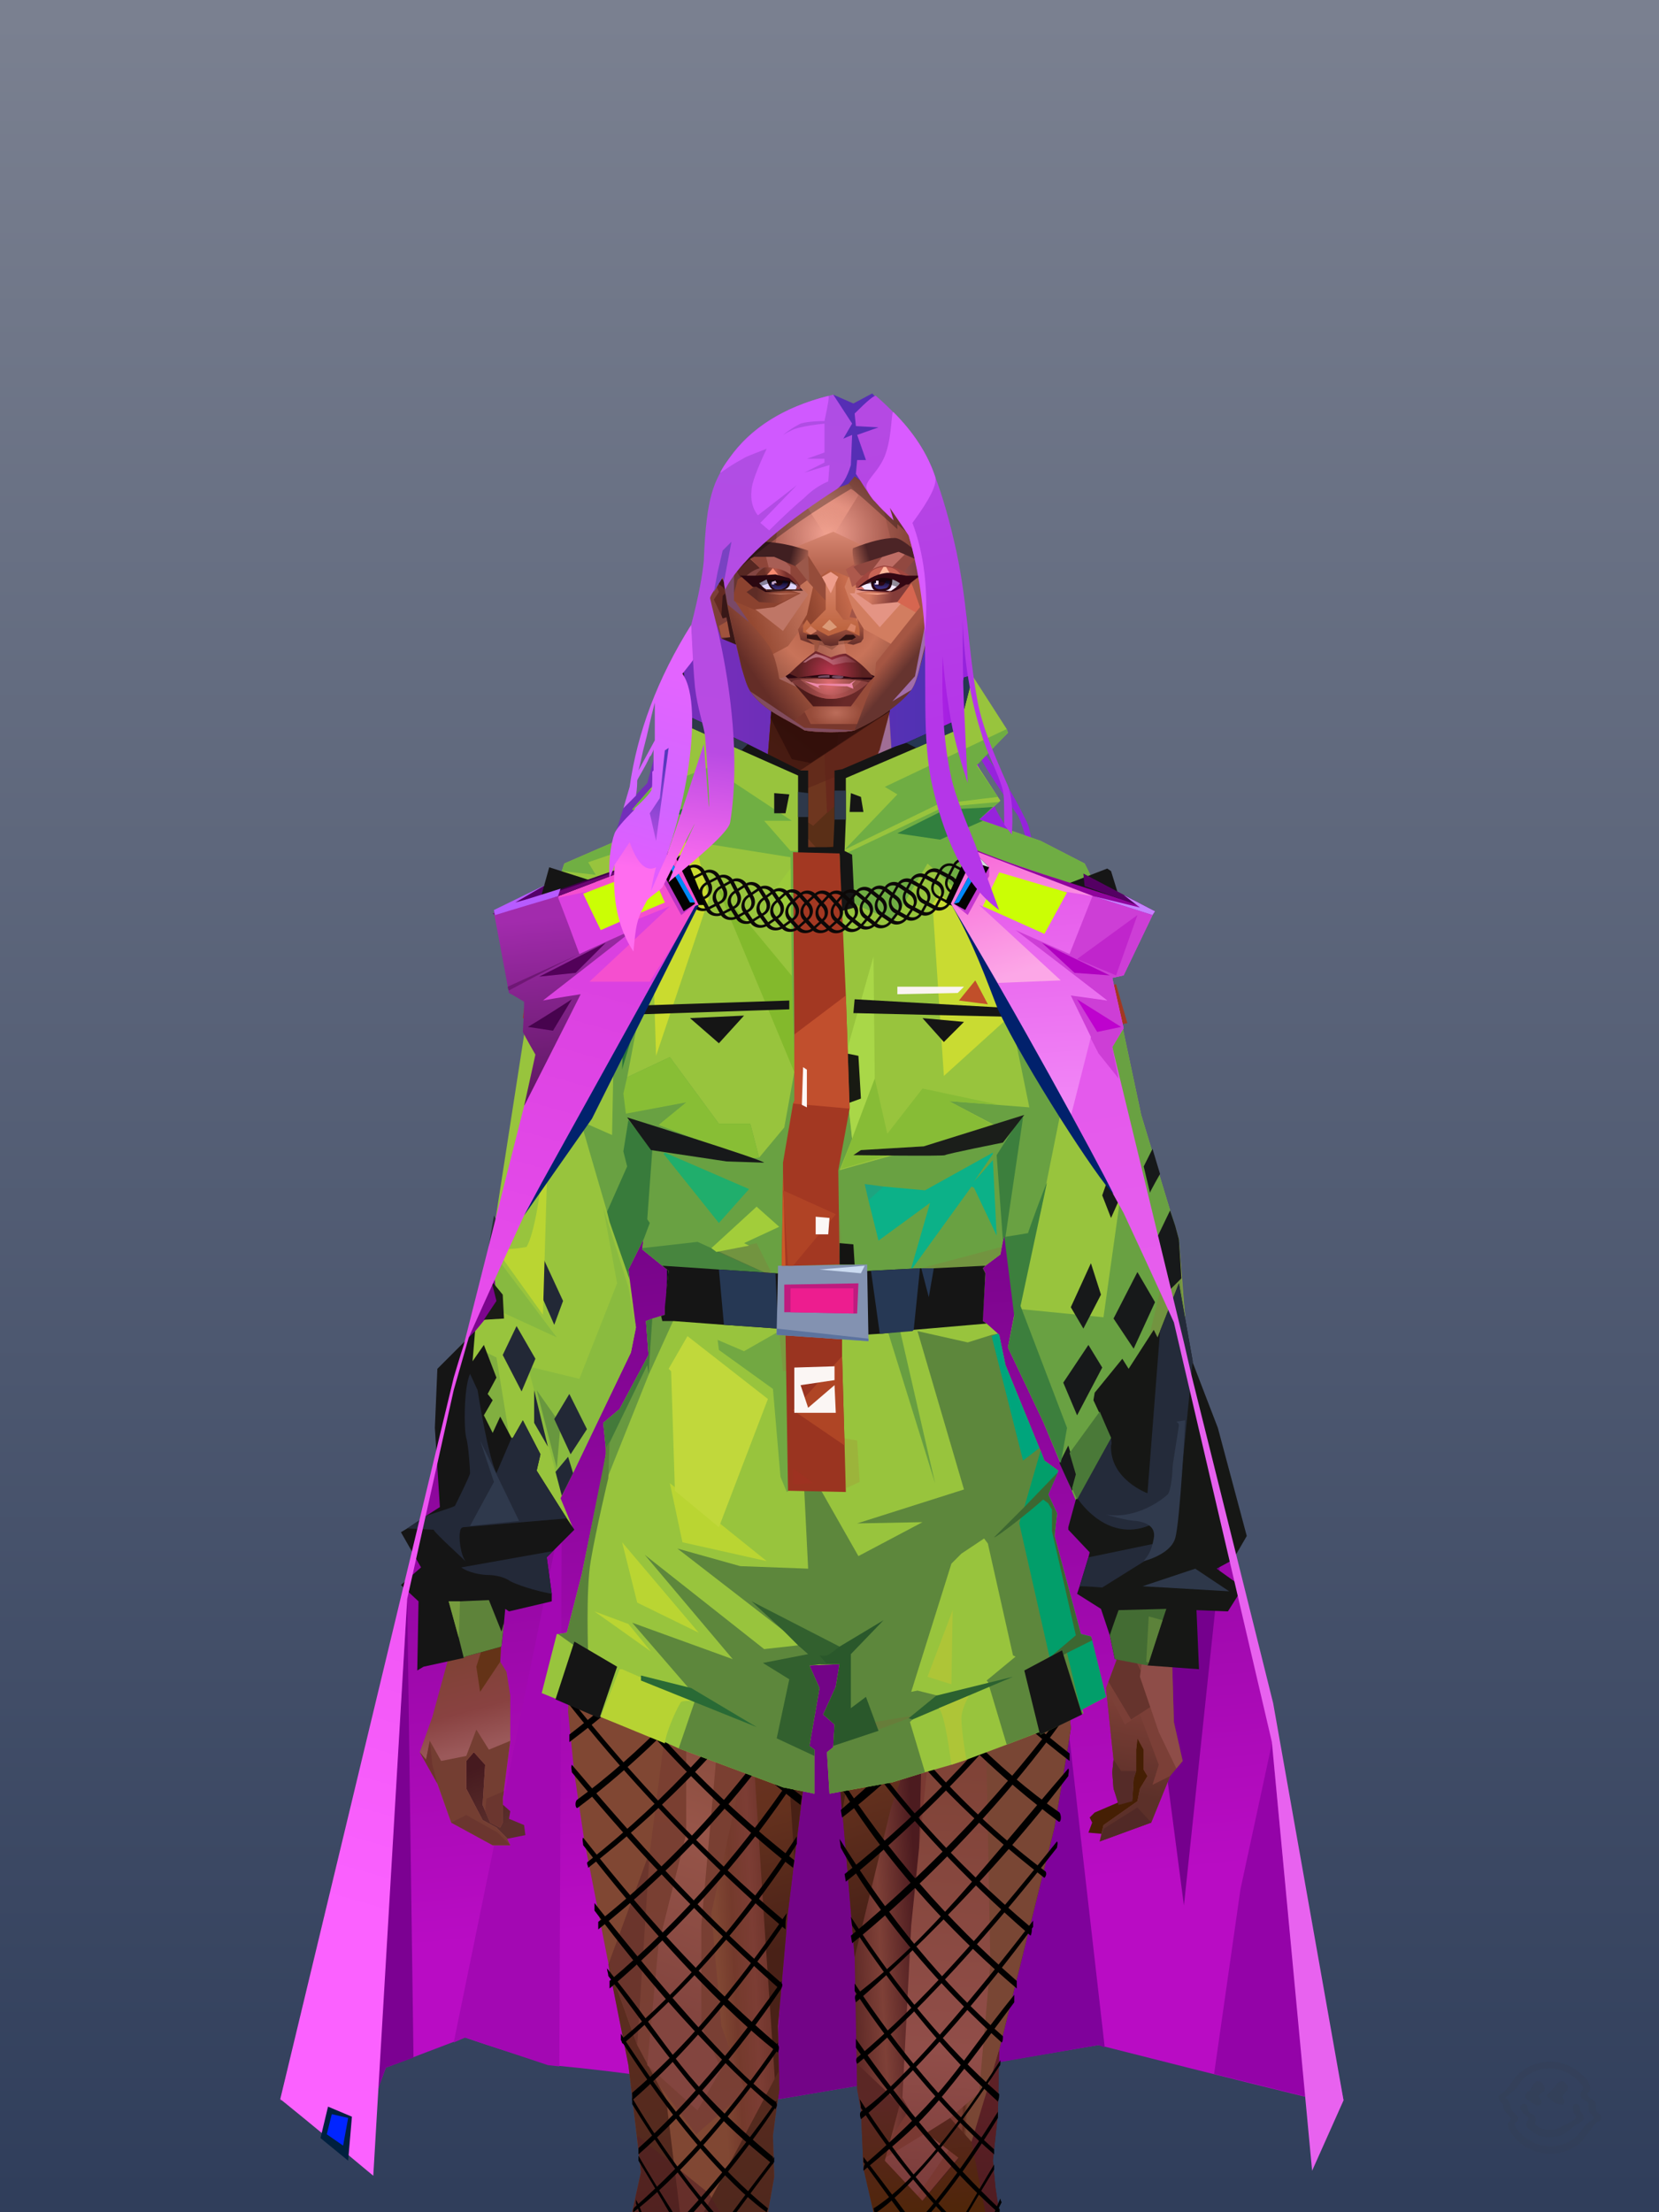 <?xml version="1.0" encoding="UTF-8"?><svg width="1320px" height="1760px" viewBox="0 0 1320 1760" version="1.1" xmlns="http://www.w3.org/2000/svg" xmlns:xlink="http://www.w3.org/1999/xlink"><defs><linearGradient x1="50%" y1="0%" x2="50%" y2="100%" id="id-30268"><stop stop-color="#7A8090" offset="0%"></stop><stop stop-color="#303E5B" offset="100%"></stop></linearGradient></defs><g id="id-30269"><rect fill="url(#id-30268)" width="1320" height="1760" x="0" y="0" id="id-30270"></rect></g><defs><linearGradient x1="50%" y1="0%" x2="57%" y2="84%" id="id-73529"><stop stop-color="#510067" offset="0%"></stop><stop stop-color="#B90CC4" offset="100%"></stop></linearGradient></defs><g transform=" translate(223,662)" id="id-73530"><path d=" M 98,611 L 0,1009 C 0,1009 26,1007 77,1002 L 84,983 L 147,959 C 170,967 193,974 216,981 C 279,987 340,996 397,1008 L 651,965 C 761,993 815,1006 815,1006 L 846,1009 L 790,725 L 712,390 L 629,45 L 694,65 L 633,31 C 460,10 373,0 373,0 L 237,28 L 169,65 L 227,88 C 175,297 149,402 149,402 L 133,457 L 98,611 Z" fill="url(#id-73529)" id="id-73531"></path><polygon points="77 1002 101 611 106 975 84 983" fill="#7C0192" id="id-73532"></polygon><polygon points="147 959 138 963 224 543 222 982 213 981" fill="#A308B3" id="id-73533"></polygon><polygon points="397 1008 393 1007 414 652 452 650 468 996" fill="#730487" id="id-73534"></polygon><polygon points="570 979 626 704 656 967 651 965" fill="#7F029B" id="id-73535"></polygon><polygon points="719 854 750 561 711 390 671 304 658 280 657 380" fill="#75008D" id="id-73536"></polygon><polygon points="816 1006 743 988 764 841 789 725" fill="#9403A8" id="id-73537"></polygon></g><defs><linearGradient x1="82%" y1="56%" x2="29%" y2="56%" id="id-73850"><stop stop-color="#9623DC" offset="0%"></stop><stop stop-color="#B11EE6" offset="12%"></stop><stop stop-color="#5031B3" offset="15%"></stop><stop stop-color="#732EBA" offset="100%"></stop></linearGradient></defs><path d=" M 827,682 C 804,670 786,641 775,595 C 775,593 781,608 810,649 C 812,653 815,661 818,674 L 822,674 C 820,664 819,658 817,654 C 792,602 782,608 774,576 C 774,561 772,532 769,490 L 559,486 L 536,539 L 521,601 L 515,623 L 496,643 L 486,675 L 827,682 Z" fill="url(#id-73850)" id="id-73851"></path><defs><linearGradient x1="100%" y1="46%" x2="12%" y2="47%" id="id-74155"><stop stop-color="#723722" offset="0%"></stop><stop stop-color="#96513B" offset="21%"></stop><stop stop-color="#9A6555" offset="46%"></stop><stop stop-color="#9F5E49" offset="80%"></stop><stop stop-color="#93523A" offset="100%"></stop></linearGradient><linearGradient x1="53%" y1="81%" x2="50%" y2="21%" id="id-74156"><stop stop-color="#7B3F37" offset="0%"></stop><stop stop-color="#7D4538" offset="24%"></stop><stop stop-color="#834B33" offset="100%"></stop></linearGradient><linearGradient x1="52%" y1="-4%" x2="46%" y2="70%" id="id-74157"><stop stop-color="#834239" offset="0%"></stop><stop stop-color="#5C3029" offset="100%"></stop></linearGradient><linearGradient x1="46%" y1="43%" x2="15%" y2="43%" id="id-74158"><stop stop-color="#924833" offset="0%"></stop><stop stop-color="#683011" offset="100%"></stop></linearGradient><linearGradient x1="54%" y1="37%" x2="12%" y2="72%" id="id-74159"><stop stop-color="#1E0404" offset="0%"></stop><stop stop-color="#34100E" offset="100%"></stop></linearGradient><linearGradient x1="40%" y1="14%" x2="61%" y2="85%" id="id-74160"><stop stop-color="#461A1F" offset="0%"></stop><stop stop-color="#5B2F2C" offset="100%"></stop></linearGradient><linearGradient x1="27%" y1="47%" x2="91%" y2="49%" id="id-74161"><stop stop-color="#784730" offset="0%"></stop><stop stop-color="#BE8BC7" offset="100%"></stop></linearGradient><linearGradient x1="47%" y1="60%" x2="49%" y2="79%" id="id-74162"><stop stop-color="#7F4235" offset="0%"></stop><stop stop-color="#894241" offset="60%"></stop><stop stop-color="#9B595A" offset="100%"></stop></linearGradient><linearGradient x1="29%" y1="56%" x2="69%" y2="53%" id="id-74163"><stop stop-color="#804733" offset="0%"></stop><stop stop-color="#743A2C" offset="8%"></stop><stop stop-color="#7C3D34" offset="18%"></stop><stop stop-color="#5D2920" offset="38%"></stop><stop stop-color="#5B2725" offset="65%"></stop><stop stop-color="#7E4037" offset="81%"></stop><stop stop-color="#4C1B1F" offset="100%"></stop></linearGradient><linearGradient x1="47%" y1="45%" x2="54%" y2="46%" id="id-74164"><stop stop-color="#7A3932" offset="0%"></stop><stop stop-color="#763B2F" offset="62%"></stop><stop stop-color="#5F2C1F" offset="77%"></stop><stop stop-color="#794634" offset="100%"></stop></linearGradient><linearGradient x1="51%" y1="7%" x2="50%" y2="100%" id="id-74165"><stop stop-color="#763D2D" offset="0%"></stop><stop stop-color="#914E49" offset="75%"></stop><stop stop-color="#7B3C3B" offset="100%"></stop></linearGradient><linearGradient x1="51%" y1="11%" x2="49%" y2="93%" id="id-74166"><stop stop-color="#87523F" offset="0%"></stop><stop stop-color="#80482F" offset="73%"></stop><stop stop-color="#865037" offset="100%"></stop></linearGradient><linearGradient x1="51%" y1="-5%" x2="48%" y2="96%" id="id-74167"><stop stop-color="#7D452E" offset="0%"></stop><stop stop-color="#6C3821" offset="100%"></stop></linearGradient><linearGradient x1="50%" y1="19%" x2="50%" y2="69%" id="id-74168"><stop stop-color="#50260A" offset="0%"></stop><stop stop-color="#291000" offset="45%"></stop><stop stop-color="#4C2106" offset="100%"></stop></linearGradient><linearGradient x1="46%" y1="74%" x2="39%" y2="35%" id="id-74169"><stop stop-color="#492117" offset="0%"></stop><stop stop-color="#64311E" offset="51%"></stop><stop stop-color="#713121" offset="100%"></stop></linearGradient><linearGradient x1="46%" y1="16%" x2="49%" y2="82%" id="id-74170"><stop stop-color="#512416" offset="0%" stop-opacity="0.186"></stop><stop stop-color="#482015" offset="100%"></stop></linearGradient><linearGradient x1="41%" y1="19%" x2="50%" y2="100%" id="id-74171"><stop stop-color="#5B2725" offset="0%"></stop><stop stop-color="#50260A" offset="100%"></stop></linearGradient><linearGradient x1="50%" y1="31%" x2="45%" y2="50%" id="id-74172"><stop stop-color="#68361D" offset="0%"></stop><stop stop-color="#894C43" offset="100%"></stop></linearGradient><linearGradient x1="51%" y1="22%" x2="50%" y2="100%" id="id-74173"><stop stop-color="#5D2126" offset="0%"></stop><stop stop-color="#4F1C21" offset="100%"></stop></linearGradient><linearGradient x1="49%" y1="0%" x2="50%" y2="100%" id="id-74174"><stop stop-color="#7A3F2E" offset="0%"></stop><stop stop-color="#793F35" offset="100%"></stop></linearGradient><linearGradient x1="44%" y1="15%" x2="50%" y2="100%" id="id-74175"><stop stop-color="#5B2C1F" offset="0%"></stop><stop stop-color="#50281D" offset="100%"></stop></linearGradient><linearGradient x1="52%" y1="21%" x2="49%" y2="83%" id="id-74176"><stop stop-color="#7F4534" offset="0%"></stop><stop stop-color="#975549" offset="48%"></stop><stop stop-color="#83453F" offset="100%"></stop></linearGradient><linearGradient x1="85%" y1="60%" x2="15%" y2="60%" id="id-74177"><stop stop-color="#864A32" offset="0%"></stop><stop stop-color="#5D2A11" offset="100%"></stop></linearGradient><linearGradient x1="48%" y1="-20%" x2="59%" y2="91%" id="id-74178"><stop stop-color="#96533C" offset="0%"></stop><stop stop-color="#5D2C12" offset="60%"></stop><stop stop-color="#643418" offset="72%"></stop><stop stop-color="#743E24" offset="100%"></stop></linearGradient><linearGradient x1="55%" y1="48%" x2="46%" y2="33%" id="id-74179"><stop stop-color="#743F2A" offset="0%"></stop><stop stop-color="#7E462E" offset="86%"></stop><stop stop-color="#764228" offset="100%"></stop></linearGradient><linearGradient x1="50%" y1="19%" x2="50%" y2="78%" id="id-74180"><stop stop-color="#401900" offset="0%"></stop><stop stop-color="#522003" offset="50%"></stop><stop stop-color="#371900" offset="100%"></stop></linearGradient><linearGradient x1="50%" y1="10%" x2="50%" y2="43%" id="id-74181"><stop stop-color="#85462C" offset="0%"></stop><stop stop-color="#602C13" offset="15%"></stop><stop stop-color="#652D15" offset="68%"></stop><stop stop-color="#592A10" offset="100%"></stop></linearGradient><linearGradient x1="89%" y1="50%" x2="9%" y2="52%" id="id-74182"><stop stop-color="#401D02" offset="0%"></stop><stop stop-color="#995734" offset="53%" stop-opacity="0.199"></stop><stop stop-color="#5A2A10" offset="75%"></stop><stop stop-color="#411900" offset="100%"></stop></linearGradient><linearGradient x1="44%" y1="70%" x2="86%" y2="30%" id="id-74183"><stop stop-color="#9A5741" offset="0%"></stop><stop stop-color="#9C6A5F" offset="100%"></stop></linearGradient><linearGradient x1="19%" y1="86%" x2="73%" y2="32%" id="id-74184"><stop stop-color="#703010" offset="0%"></stop><stop stop-color="#A66353" offset="40%"></stop><stop stop-color="#AE745F" offset="100%"></stop></linearGradient><linearGradient x1="35%" y1="94%" x2="47%" y2="12%" id="id-74185"><stop stop-color="#723C23" offset="0%"></stop><stop stop-color="#966556" offset="40%"></stop><stop stop-color="#AC715D" offset="46%"></stop><stop stop-color="#A36655" offset="100%"></stop></linearGradient><linearGradient x1="50%" y1="54%" x2="27%" y2="9%" id="id-74186"><stop stop-color="#DDAB90" offset="0%"></stop><stop stop-color="#DDAB90" offset="100%" stop-opacity="0.078"></stop></linearGradient><linearGradient x1="20%" y1="36%" x2="93%" y2="69%" id="id-74187"><stop stop-color="#A36150" offset="0%"></stop><stop stop-color="#9D604E" offset="70%"></stop><stop stop-color="#803A19" offset="100%"></stop></linearGradient><linearGradient x1="36%" y1="84%" x2="25%" y2="44%" id="id-74188"><stop stop-color="#663D38" offset="0%" stop-opacity="0.509"></stop><stop stop-color="#57260A" offset="35%" stop-opacity="0.675"></stop><stop stop-color="#763217" offset="100%" stop-opacity="0"></stop></linearGradient><linearGradient x1="63%" y1="95%" x2="43%" y2="20%" id="id-74189"><stop stop-color="#7C3C2B" offset="0%"></stop><stop stop-color="#8A4B32" offset="46%"></stop><stop stop-color="#88452F" offset="100%"></stop></linearGradient><linearGradient x1="40%" y1="0%" x2="50%" y2="86%" id="id-74190"><stop stop-color="#804025" offset="0%"></stop><stop stop-color="#955542" offset="100%"></stop></linearGradient><linearGradient x1="50%" y1="0%" x2="50%" y2="92%" id="id-74191"><stop stop-color="#B56F5E" offset="0%"></stop><stop stop-color="#8B4E35" offset="100%"></stop></linearGradient><linearGradient x1="33%" y1="79%" x2="21%" y2="44%" id="id-74192"><stop stop-color="#936354" offset="0%"></stop><stop stop-color="#633117" offset="28%"></stop><stop stop-color="#763C17" offset="100%" stop-opacity="0"></stop></linearGradient><linearGradient x1="4%" y1="47%" x2="92%" y2="45%" id="id-74193"><stop stop-color="#391108" offset="0%"></stop><stop stop-color="#501A0F" offset="17%" stop-opacity="0.753"></stop><stop stop-color="#6B3127" offset="48%" stop-opacity="0.386"></stop><stop stop-color="#4A1C15" offset="78%" stop-opacity="0.762"></stop><stop stop-color="#411610" offset="100%"></stop></linearGradient><linearGradient x1="60%" y1="45%" x2="67%" y2="53%" id="id-74194"><stop stop-color="#A3716E" offset="0%"></stop><stop stop-color="#CB93A9" offset="100%"></stop></linearGradient><linearGradient x1="48%" y1="15%" x2="54%" y2="81%" id="id-74195"><stop stop-color="#8C4A35" offset="0%"></stop><stop stop-color="#965850" offset="100%"></stop></linearGradient><linearGradient x1="47%" y1="44%" x2="50%" y2="61%" id="id-74196"><stop stop-color="#3E0D06" offset="0%" stop-opacity="0.175"></stop><stop stop-color="#33100B" offset="100%"></stop></linearGradient><linearGradient x1="26%" y1="-7%" x2="50%" y2="96%" id="id-74197"><stop stop-color="#37373F" offset="0%"></stop><stop stop-color="#19191D" offset="100%"></stop></linearGradient><linearGradient x1="50%" y1="12%" x2="59%" y2="82%" id="id-74198"><stop stop-color="#252525" offset="0%"></stop><stop stop-color="#101010" offset="100%"></stop></linearGradient><linearGradient x1="25%" y1="-16%" x2="50%" y2="98%" id="id-74199"><stop stop-color="#37373F" offset="0%"></stop><stop stop-color="#19191D" offset="100%"></stop></linearGradient><linearGradient x1="75%" y1="39%" x2="50%" y2="93%" id="id-74200"><stop stop-color="#252525" offset="0%"></stop><stop stop-color="#000000" offset="100%"></stop></linearGradient></defs><g transform=" translate(334,549)" id="id-74201"><polygon points="561 754 565 871 565 881 537 893 533 897 535 901 532 909 543 910 597 864" fill="#451F04" id="id-74202"></polygon><polygon points="537 282 539 246 535 195 529 158 522 137 484 118 440 111 212 111 188 113 157 123 121 139 111 186 108 221 109 290" fill="url(#id-74155)" id="id-74202"></polygon><polygon points="467 393 474 506 503 589 537 672 556 728 561 754 546 794 552 851 551 861 552 874 556 885 567 882 568 866 570 860 570 843 571 834 576 843 576 859 579 864 573 874 571 884 544 903 541 916 582 901 597 864 607 852 600 821 597 716 589 695 582 655 569 523 544 425" fill="url(#id-74156)" id="id-74202"></polygon><polygon points="546 794 552 851 551 861 552 874 556 885 567 882 568 866 570 860 570 843 571 834 576 843 576 859 579 864 573 874 571 884 544 903 541 916 582 901 597 864 583 871 588 855 573 815 561 823" fill="url(#id-74157)" id="id-74202"></polygon><polygon points="552 851 551 861 552 874 556 887 567 884 568 866 570 860 558 860" fill="#552B28" id="id-74202"></polygon><polygon points="544 906 541 916 582 901 571 889" fill="#512926" id="id-74202"></polygon><polygon points="561 754 548 789 566 819 586 806" fill="#66342D" id="id-74202"></polygon><polygon points="486 648 477 599 453 529 440 504 437 490 439 460 449 402 456 340 188 343 198 411 202 493 162 596 153 638 266 693 319 721 386 693" fill="url(#id-74158)" id="id-74202"></polygon><polygon points="486 648 477 599 453 529 440 504 437 490 439 460 449 402 456 340 296 353 376 634" fill="#804025" id="id-74202"></polygon><g transform=" translate(188,0)" id="id-74211"><polygon points="274 114 253 111 232 100 201 76 188 58 184 1 93 1 88 64 25 111 1 113 103 123 121 135 134 138 149 121 161 117 187 119 225 114" fill="#83442E" id="id-74202"></polygon><polygon points="201 76 188 58 185 12 175 57 155 111 185 73" fill="#A06E95" id="id-74202"></polygon><polygon points="149 1 93 1 88 64 108 126 121 135 133 138" fill="#6E361F" id="id-74202"></polygon><polygon points="116 102 120 113 118 115 136 135 150 119 164 71 125 108" fill="#5A2F17" id="id-74215"></polygon><polygon points="121 127 133 138 145 124" fill="#431903" id="id-74216"></polygon><polygon points="136 98 164 71 175 57 186 17 134 51" fill="#68291C" id="id-74217"></polygon><polygon points="97 96 116 80 164 60 178 48 186 17 184 1 93 1 88 64 45 96" fill="#5E2519" opacity="0.654" id="id-74202"></polygon><polygon points="186 17 184 1 93 1 88 64 45 96 66 96" fill="url(#id-74159)" opacity="0.467" id="id-74202"></polygon><polygon points="123 58 176 23 186 17 184 1 93 1 91 22 108 55" fill="#1E0404" opacity="0.434" id="id-74202"></polygon></g><polygon points="41 844 33 856 36 895 64 915 84 911 83 903 71 898 72 892 63 884 52 849" fill="url(#id-74160)" id="id-74202"></polygon><polygon points="315 152 285 173 320 188 357 166" fill="#AA6D58" id="id-74222"></polygon><polygon points="327 150 370 130 342 127" fill="#7D452B" id="id-74223"></polygon><polygon points="301 142 303 148 243 131 240 119 276 119" fill="#7B442B" id="id-74224"></polygon><polygon points="159 149 206 123 269 123 303 144 297 118 188 113 157 123 121 139" fill="url(#id-74161)" id="id-74202"></polygon><polygon points="157 123 121 139 153 167 196 134" fill="#BE8CA3" id="id-74202"></polygon><polygon points="89 584 77 541 62 551 45 658 34 712 25 741 25 762 10 817 0 845 14 870 25 901 58 919 72 919 69 913 61 905 50 899 37 874 37 852 43 845 52 855 50 887 56 901 64 905 66 901 66 882 72 836 72 800 69 781 64 773 66 735 85 684 121 599 162 510" fill="url(#id-74162)" id="id-74202"></polygon><polygon points="89 584 77 541 62 551 45 658 48 715 121 599 162 510" fill="#7A432A" id="id-74202"></polygon><polygon points="55 843 45 827 37 848 17 852 8 836 5 851 0 845 14 870 25 901 58 919 72 919 69 913 61 905 50 899 37 874 37 852 43 845 52 855 50 887 56 901 64 905 66 901 66 882 72 836" fill="#743E32" id="id-74202"></polygon><polygon points="53 882 52 892 56 901 64 905 66 901 66 882 67 876" fill="#6B362F" id="id-74202"></polygon><polygon points="25 901 58 919 72 919 62 909 37 895" fill="#6B362F" id="id-74202"></polygon><polygon points="160 467 145 488 108 578 45 777 48 797 64 773 66 735 85 684 121 599 162 510" fill="#643317" id="id-74202"></polygon><polygon points="169 1211 277 1211 282 1183 281 1150 284 1127 286 1114 285 1063 293 972 306 866 311 792 309 768 323 771 337 768 333 817 333 855 339 924 346 1008 348 1113 351 1130 353 1176 361 1211 461 1211 458 1191 456 1170 460 1133 461 1082 505 905 516 839 518 826 512 762 503 706 486 648 482 629 386 690 318 718 266 690 184 629 153 637 132 731 119 781 118 813 123 862 131 916 166 1094 176 1179" fill="url(#id-74163)" id="id-74202"></polygon><polygon points="463 664 416 771 400 819 392 1125 359 1178 398 1204 441 1153 461 1082 505 905 516 839 518 826 515 789 490 714" fill="url(#id-74164)" id="id-74202"></polygon><polygon points="422 1160 395 1199 365 1171 401 1149 384 1120 391 983 411 786 416 771 448 697 454 1013 445 1116 407 1149" fill="url(#id-74165)" id="id-74235"></polygon><polygon points="121 139 111 186 108 221 109 290 96 438 89 464 69 510 89 585 162 510 167 425 162 241" fill="url(#id-74166)" id="id-74202"></polygon><polygon points="101 466 103 488 106 510 160 447 179 359 164 232 187 184 186 179 132 181 161 234 161 321 149 376 151 384 123 461 114 466" fill="url(#id-74167)" id="id-74237"></polygon><polygon points="96 438 89 464 69 510 51 621 101 520 96 476" fill="#82566B" id="id-74202"></polygon><polygon points="96 451 128 365 134 316 121 139 111 186 108 221 109 290 96 438" fill="#643317" id="id-74202"></polygon><polygon points="184 241 177 248 162 225 138 289 161 321 170 375 161 420 151 411 162 510 167 425 188 343" fill="url(#id-74168)" id="id-74202"></polygon><polygon points="284 1127 286 1114 285 1063 293 972 306 866 311 792 309 768 323 771 337 768 333 817 333 855 339 924 346 1008 375 889 416 771 463 664 490 714 515 790 512 762 503 706 486 648 477 599 471 583 420 650 316 720 201 654 244 742 264 824 275 994" fill="url(#id-74169)" id="id-74202"></polygon><polygon points="298 930 306 866 311 792 309 768 323 771 337 768 333 817 333 855 336 894 347 826 360 784 378 733 388 687 321 739 254 687 267 736 291 821" fill="url(#id-74170)" id="id-74202"></polygon><polygon points="348 1093 348 1113 351 1130 353 1176 361 1211 461 1211 439 1155 422 1136 403 1148 429 1168 400 1202 370 1170 382 1125" fill="url(#id-74171)" id="id-74202"></polygon><polygon points="10 855 8 836 5 851 0 845 14 870" fill="#6D342E" id="id-74202"></polygon><polygon points="520 500 516 520 544 629 474 500 490 399" fill="url(#id-74172)" id="id-74245"></polygon><polygon points="461 1211 458 1191 456 1170 460 1133 461 1082 439 1155 450 1211" fill="url(#id-74173)" id="id-74202"></polygon><polygon points="220 1149 259 1115 240 1063 232 973 266 819 240 713 201 661 158 650 201 784 183 925 170 1083" fill="url(#id-74174)" id="id-74247"></polygon><polygon points="169 1211 277 1211 282 1183 281 1150 284 1127 286 1114 286 1098 226 1211 207 1211 196 1121 173 1078 150 1014 166 1094 176 1179" fill="url(#id-74175)" id="id-74202"></polygon><polygon points="173 1078 183 924 150 1014" fill="#6B352C" id="id-74202"></polygon><polygon points="169 1211 239 1211 230 1196 204 1175 173 1150 176 1179" fill="#521E24" opacity="0.574" id="id-74202"></polygon><polygon points="221 1130 240 1097 224 1063 224 983 240 804 217 698 190 668 212 771 212 910 190 998 181 1094" fill="url(#id-74176)" id="id-74247"></polygon><polygon points="217 795 221 692 200 667 169 658 200 737" fill="#9C5F46" id="id-74252"></polygon><polygon points="511 476 492 419 481 447 484 356 521 274 533 417" fill="url(#id-74177)" id="id-74253"></polygon><polygon points="569 523 544 425 542 346 537 282 539 246 535 195 529 158 522 137 494 161 419 158 471 211 516 290 525 411 511 477 518 507 535 462 562 543" fill="url(#id-74178)" id="id-74202"></polygon><polygon points="486 389 533 243 501 167 464 207 451 247 463 265" fill="url(#id-74179)" id="id-74255"></polygon><polygon points="473 490 474 506 503 589 537 672 556 728 561 754 567 712 543 623" fill="#582A0F" id="id-74202"></polygon><polygon points="460 328 466 378 474 506 490 425 486 392 469 274 479 230 461 260 454 251" fill="url(#id-74180)" id="id-74202"></polygon><polygon points="440 504 437 490 439 460 449 402 456 340 458 328 325 282 188 343 198 411 202 493 162 596 157 621 161 633 169 599 173 570 204 506 202 458 217 402 286 365 321 352 353 360 422 402 431 493 437 520" fill="url(#id-74181)" id="id-74202"></polygon><polygon points="451 385 456 340 458 328 364 340 330 308 268 343 188 343 194 379 262 368 312 343 335 340 381 368" fill="url(#id-74182)" id="id-74202"></polygon><polygon points="286 328 306 310 330 274 453 252 464 205 421 156 317 204 219 165 210 154 188 180" fill="url(#id-74183)" id="id-74260"></polygon><path d=" M 422,195 L 405,190 C 377,190 357,198 343,214 C 329,230 322,250 323,276 C 324,301 331,320 345,333 C 365,351 384,356 405,356 C 425,356 444,347 450,342 C 454,339 457,335 460,328 C 463,323 466,317 467,308 C 469,294 466,276 457,254 L 422,195 Z" fill="url(#id-74184)" id="id-74261"></path><path d=" M 422,195 L 417,175 C 386,188 366,196 358,201 C 355,203 351,206 348,208 C 348,209 381,253 448,342 C 454,338 459,332 463,324 C 469,310 469,301 469,293 C 469,287 465,275 459,257 L 422,195 Z" fill="url(#id-74185)" id="id-74261"></path><path d=" M 375,226 C 338,253 343,276 343,284 C 343,291 353,319 371,335 C 379,342 422,349 447,331 C 468,316 472,294 458,265 C 427,221 400,208 375,226 Z" fill="url(#id-74186)" opacity="0.282" id="id-74261"></path><path d=" M 272,205 C 260,199 243,200 221,209 C 187,227 169,258 168,303 C 167,319 184,342 190,346 C 197,351 212,356 239,353 C 257,351 272,344 284,333 C 303,312 312,288 309,260 C 305,217 291,214 272,205 Z" fill="url(#id-74187)" id="id-74264"></path><path d=" M 340,285 C 333,252 328,240 326,248 C 324,254 323,263 323,276 C 324,301 331,320 345,333 C 365,351 382,356 404,356 C 425,356 444,347 450,342 C 456,337 465,325 468,308 C 472,290 465,276 463,268 C 461,263 460,259 458,255 L 442,290 L 399,304 L 366,300 L 340,285 Z" fill="url(#id-74188)" id="id-74261"></path><path d=" M 153,637 L 149,654 L 132,731 L 130,739 C 133,730 135,723 137,718 C 140,709 147,691 149,680 C 151,671 155,655 161,633 L 172,570 L 162,596 L 153,637 Z" fill="#7D362E" id="id-74202"></path><path d=" M 259,203 C 254,199 240,185 217,163 L 210,153 L 186,180 C 192,211 192,231 186,239 C 175,256 168,277 168,303 C 168,324 190,352 239,344 C 252,342 274,217 259,203 Z" fill="#A36150" id="id-74264"></path><polygon points="175 565 203 550 234 558 241 520 203 455 203 507" fill="#5E2D13" id="id-74268"></polygon><polygon points="241 442 241 518 229 556 233 629 266 657 316 707 381 659 395 629 364 504 350 504 301 380" fill="url(#id-74189)" id="id-74269"></polygon><polygon points="432 626 427 589 407 518 414 505 450 568 470 618" fill="url(#id-74190)" id="id-74270"></polygon><polygon points="302 376 254 442 254 546 302 590 364 568 364 504 350 504 376 454 345 400" fill="url(#id-74191)" opacity="0.599" id="id-74269"></polygon><polygon points="317 480 342 436 319 413 300 447" fill="#874A31" id="id-74272"></polygon><polygon points="304 541 318 507 329 541 314 549" fill="#774029" id="id-74273"></polygon><polygon points="306 543 316 578 329 541" fill="#935F42" id="id-74274"></polygon><path d=" M 178,333 C 179,334 180,336 182,338 C 184,342 186,343 189,346 C 190,347 197,351 206,353 C 215,354 226,355 239,353 C 257,351 272,344 284,333 C 293,322 299,313 302,305 C 304,301 307,293 309,277 C 310,274 310,268 309,260 L 228,277 L 207,295 L 178,333 Z" fill="url(#id-74192)" id="id-74264"></path><polygon points="306 543 308 550 324 556 329 541" fill="#9E7261" id="id-74274"></polygon><polygon points="308 543 318 525 323 542 314 548" fill="#3C1E03" id="id-74277"></polygon><polygon points="152 641 162 596 176 561 185 617 214 602 246 628 323 690 404 628 423 605 454 605 470 577 477 599 482 629 388 689 337 768 323 771 309 768 259 688 175 639 142 688" fill="url(#id-74193)" opacity="0.442" id="id-74278"></polygon><polygon points="490 154 522 137 484 118 412 123" fill="url(#id-74194)" id="id-74202"></polygon><polygon points="573 785 588 829 602 858 607 852 600 821 597 716 576 763" fill="#8E4D48" id="id-74202"></polygon><polygon points="574 722 589 695 582 655 533 542" fill="url(#id-74195)" id="id-74202"></polygon><polygon points="172 640 241 690 309 768 323 771 338 768 395 706 469 661 404 650 313 706 217 629" fill="url(#id-74196)" opacity="0.571" id="id-74282"></polygon><g transform=" translate(188,270)" id="id-74283"><polygon points="207 13 207 10 217 2 220 2 239 21 258 39 260 42 250 51 246 52 226 33" fill="url(#id-74197)" id="id-74284"></polygon><polygon points="208 40 218 50 222 50 240 33 257 13 257 9 247 0 244 1 230 19 209 36" fill="url(#id-74198)" id="id-74285"></polygon><polygon points="1 13 1 10 10 2 15 2 32 21 50 39 52 42 42 52 38 52 19 33" fill="url(#id-74199)" id="id-74284"></polygon><polygon points="0 43 10 53 14 53 33 35 50 15 50 11 40 3 36 4 19 23 1 39" fill="url(#id-74200)" id="id-74285"></polygon></g></g><defs><linearGradient x1="50%" y1="0%" x2="50%" y2="85%" id="id-74953"><stop stop-color="#874639" offset="0%"></stop><stop stop-color="#4D2322" offset="100%"></stop></linearGradient><radialGradient cx="50%" cy="55%" r="91%" id="id-74954" fx="50%" fy="55%" gradientTransform=" translate(0.500,0.550) scale(1,0.697) rotate(-90) scale(1,0.712) translate(-0.500,-0.550)"><stop stop-color="#A3513A" offset="0%"></stop><stop stop-color="#C87359" offset="39%"></stop><stop stop-color="#291013" offset="100%"></stop></radialGradient><linearGradient x1="11%" y1="60%" x2="57%" y2="52%" id="id-74955"><stop stop-color="#944831" offset="0%"></stop><stop stop-color="#B46750" offset="48%"></stop><stop stop-color="#D27D60" offset="100%"></stop></linearGradient><linearGradient x1="46%" y1="46%" x2="22%" y2="61%" id="id-74956"><stop stop-color="#A0543D" offset="0%"></stop><stop stop-color="#642D27" offset="100%"></stop></linearGradient><linearGradient x1="48%" y1="50%" x2="57%" y2="65%" id="id-74957"><stop stop-color="#A55643" offset="0%"></stop><stop stop-color="#66342F" offset="100%"></stop></linearGradient><linearGradient x1="100%" y1="38%" x2="17%" y2="50%" id="id-74958"><stop stop-color="#CB7B65" offset="0%"></stop><stop stop-color="#AE6452" offset="100%"></stop></linearGradient><linearGradient x1="47%" y1="27%" x2="48%" y2="50%" id="id-74959"><stop stop-color="#532D32" offset="0%"></stop><stop stop-color="#794968" offset="100%"></stop></linearGradient><radialGradient cx="47%" cy="70%" r="97%" id="id-74960" fx="47%" fy="70%" gradientTransform=" translate(0.467,0.700) scale(0.592,1) rotate(-93) translate(-0.467,-0.700)"><stop stop-color="#D17F6C" offset="0%"></stop><stop stop-color="#622923" offset="100%"></stop></radialGradient><linearGradient x1="42%" y1="43%" x2="61%" y2="33%" id="id-74961"><stop stop-color="#783A36" offset="0%"></stop><stop stop-color="#632F2B" offset="100%"></stop></linearGradient><radialGradient cx="45%" cy="79%" r="81%" id="id-74962" fx="45%" fy="79%" gradientTransform=" translate(0.447,0.790) scale(0.833,1) rotate(-90) scale(1,1) translate(-0.447,-0.790)"><stop stop-color="#F2A292" offset="0%"></stop><stop stop-color="#93483D" offset="100%"></stop></radialGradient><linearGradient x1="58%" y1="0%" x2="20%" y2="89%" id="id-74963"><stop stop-color="#D48072" offset="0%" stop-opacity="0"></stop><stop stop-color="#E49281" offset="46%"></stop><stop stop-color="#F2A38F" offset="100%" stop-opacity="0.432"></stop></linearGradient><linearGradient x1="52%" y1="22%" x2="50%" y2="16%" id="id-74964"><stop stop-color="#A06DAA" offset="0%"></stop><stop stop-color="#A471B2" offset="100%" stop-opacity="0.398"></stop></linearGradient><radialGradient cx="45%" cy="76%" r="54%" id="id-74965" fx="45%" fy="76%" gradientTransform=" translate(0.455,0.761) scale(0.673,1) scale(1,0.612) translate(-0.455,-0.761)"><stop stop-color="#BC6D5A" offset="0%"></stop><stop stop-color="#974C3A" offset="100%"></stop></radialGradient><linearGradient x1="50%" y1="0%" x2="50%" y2="73%" id="id-74966"><stop stop-color="#D88873" offset="0%"></stop><stop stop-color="#B4624D" offset="100%"></stop></linearGradient><linearGradient x1="25%" y1="52%" x2="67%" y2="55%" id="id-74967"><stop stop-color="#D37B62" offset="0%"></stop><stop stop-color="#843C39" offset="100%"></stop></linearGradient><linearGradient x1="71%" y1="52%" x2="18%" y2="50%" id="id-74968"><stop stop-color="#994D39" offset="0%"></stop><stop stop-color="#5E2C26" offset="100%"></stop></linearGradient><linearGradient x1="94%" y1="63%" x2="50%" y2="63%" id="id-74969"><stop stop-color="#6F3D40" offset="0%"></stop><stop stop-color="#AD594C" offset="100%"></stop></linearGradient><linearGradient x1="50%" y1="0%" x2="50%" y2="84%" id="id-74970"><stop stop-color="#0B071E" offset="0%"></stop><stop stop-color="#3C2F7B" offset="100%"></stop></linearGradient><linearGradient x1="75%" y1="46%" x2="36%" y2="49%" id="id-74971"><stop stop-color="#772F2B" offset="0%"></stop><stop stop-color="#B35849" offset="46%"></stop><stop stop-color="#693027" offset="100%"></stop></linearGradient><linearGradient x1="50%" y1="0%" x2="50%" y2="84%" id="id-74972"><stop stop-color="#0B071E" offset="0%"></stop><stop stop-color="#3C2F7B" offset="100%"></stop></linearGradient><linearGradient x1="28%" y1="50%" x2="72%" y2="55%" id="id-74973"><stop stop-color="#4C1A19" offset="0%"></stop><stop stop-color="#692928" offset="100%"></stop></linearGradient><radialGradient cx="50%" cy="28%" r="98%" id="id-74974" fx="50%" fy="28%" gradientTransform=" translate(0.500,0.278) scale(0.259,1) rotate(90) scale(1,1) translate(-0.500,-0.278)"><stop stop-color="#DF6C71" offset="0%"></stop><stop stop-color="#9F504C" offset="100%"></stop></radialGradient><linearGradient x1="13%" y1="50%" x2="90%" y2="50%" id="id-74975"><stop stop-color="#682929" offset="0%"></stop><stop stop-color="#B85454" offset="54%"></stop><stop stop-color="#833A38" offset="100%"></stop></linearGradient><radialGradient cx="48%" cy="82%" r="121%" id="id-74976" fx="48%" fy="82%" gradientTransform=" translate(0.483,0.816) scale(0.316,1) rotate(-95) translate(-0.483,-0.816)"><stop stop-color="#BA354F" offset="0%"></stop><stop stop-color="#592020" offset="100%"></stop></radialGradient><linearGradient x1="32%" y1="49%" x2="112%" y2="53%" id="id-74977"><stop stop-color="#F6B8CB" offset="0%"></stop><stop stop-color="#78272F" offset="100%"></stop></linearGradient><linearGradient x1="50%" y1="0%" x2="50%" y2="100%" id="id-74978"><stop stop-color="#693C4E" offset="0%"></stop><stop stop-color="#7A5771" offset="100%"></stop></linearGradient><linearGradient x1="50%" y1="0%" x2="50%" y2="100%" id="id-74979"><stop stop-color="#693C4E" offset="0%"></stop><stop stop-color="#7A5771" offset="100%"></stop></linearGradient><linearGradient x1="-8%" y1="57%" x2="25%" y2="53%" id="id-74980"><stop stop-color="#C06E59" offset="0%"></stop><stop stop-color="#4C2426" offset="100%"></stop></linearGradient><linearGradient x1="106%" y1="53%" x2="76%" y2="50%" id="id-74981"><stop stop-color="#C06F5A" offset="0%"></stop><stop stop-color="#401F21" offset="100%"></stop></linearGradient><linearGradient x1="81%" y1="45%" x2="17%" y2="63%" id="id-74982"><stop stop-color="#C86C4D" offset="0%"></stop><stop stop-color="#90452F" offset="100%"></stop></linearGradient><linearGradient x1="50%" y1="14%" x2="50%" y2="87%" id="id-74983"><stop stop-color="#D37E62" offset="0%"></stop><stop stop-color="#BE6540" offset="100%"></stop></linearGradient><linearGradient x1="50%" y1="29%" x2="50%" y2="100%" id="id-74984"><stop stop-color="#A4543F" offset="0%"></stop><stop stop-color="#602B28" offset="100%"></stop></linearGradient></defs><g transform=" translate(561,332)" id="id-74985"><g transform=" translate(172,115)" id="id-74986"><polygon points="14 1 18 0 25 8 27 21 24 41 14 66 0 68" fill="url(#id-74953)" id="id-74987"></polygon><polygon points="12 48 19 50 23 42 26 24 20 12 12 22" fill="#7D3F38" id="id-74988"></polygon><polygon points="11 21 17 10 20 5 24 7 26 24 20 36 18 31 20 16 9 29" fill="#632A21" id="id-74989"></polygon><polygon points="10 28 11 38 8 45 13 49 19 38 13 24" fill="#381717" id="id-74990"></polygon><polygon points="12 18 17 17 18 9" fill="#381717" id="id-74991"></polygon><polygon points="17 51 9 52 7 51 4 62 11 64 13 62" fill="#7C4337" id="id-74992"></polygon></g><g transform=" translate(0,113)" id="id-74993"><polygon points="13 0 5 0 0 13 4 36 13 63 25 67" fill="#9B4D38" id="id-74994"></polygon><polygon points="5 9 0 13 4 36 13 63 25 67 13 24" fill="#7D3F38" id="id-74994"></polygon><polygon points="18 46 14 47 7 32 11 26 4 9 6 5 16 20 17 29" fill="#632A21" id="id-74996"></polygon><polygon points="13 62 20 62 18 49 11 53" fill="#A0533D" id="id-74997"></polygon><polygon points="25 68 13 63 20 62 17 46 14 47 13 44 14 29 17 26 14 22 10 19 10 11 17 20" fill="#381717" id="id-74998"></polygon><polygon points="13 9 4 3 5 0 12 0" fill="#C26E60" id="id-74999"></polygon></g><path d=" M 29,199 C 21,165 17,151 15,130 C 4,44 33,0 103,0 C 180,0 191,63 186,119 C 183,157 173,191 170,202 C 169,206 167,213 164,217 C 155,229 135,242 119,249 C 112,251 89,251 79,249 C 65,240 47,234 36,218 C 33,213 32,209 29,199 Z" fill="url(#id-74954)" id="id-75000"></path><polygon points="122 166 151 182 171 155 113 120 77 124 20 148 51 190 66 182 86 155" fill="url(#id-74955)" id="id-75001"></polygon><polygon points="115 140 139 167 156 148 121 130 119 140" fill="#E49484" id="id-75002"></polygon><polygon points="169 156 153 147 164 132 174 151" fill="#D66650" id="id-75003"></polygon><path d=" M 29,199 C 24,176 20,162 18,149 C 18,148 33,157 51,182 C 54,187 57,195 59,208 C 110,231 130,244 119,249 C 112,251 89,251 79,249 C 65,240 47,234 36,218 C 33,213 32,209 29,199 Z" fill="url(#id-74956)" id="id-75000"></path><path d=" M 119,249 C 112,251 89,251 79,249 C 77,247 74,245 70,242 L 80,234 L 131,223 C 125,240 121,248 119,249 Z" fill="#79382D" id="id-75000"></path><path d=" M 135,207 L 136,195 L 171,151 L 164,131 L 171,125 C 178,143 181,152 181,154 C 177,177 172,195 170,202 C 169,206 167,213 164,217 C 155,229 135,242 119,249 L 135,207 Z" fill="url(#id-74957)" id="id-75000"></path><polygon points="179 117 171 125 177 143" fill="#90596C" id="id-75000"></polygon><polygon points="89 188 91 178 110 176 113 191 99 195" fill="url(#id-74958)" id="id-75008"></polygon><polygon points="87 187 87 181 78 175 104 155 123 177 113 180 106 181 101 185 95 182 91 181 89 187" fill="#56281B" opacity="0.297" id="id-75009"></polygon><path d=" M 119,249 C 112,251 89,251 79,249 C 65,240 47,234 36,218 L 79,247 L 119,249 Z" fill="#814C5E" id="id-75000"></path><polygon points="23 119 31 133 45 121 34 111" fill="#562722" id="id-75011"></polygon><polygon points="23 119 23 141 31 133" fill="#663632" id="id-75011"></polygon><path d=" M 18,149 C 17,143 15,136 15,130 C 14,120 13,111 13,103 L 21,70 L 32,111 L 23,119 L 23,145 L 35,163 L 18,149 Z" fill="url(#id-74959)" id="id-75000"></path><path d=" M 30,111 L 24,83 C 36,49 59,30 92,24 C 126,19 155,33 180,67 L 186,98 L 183,119 L 99,103 L 30,111 Z" fill="url(#id-74960)" id="id-75014"></path><path d=" M 180,58 L 186,98 L 183,119 L 171,104 L 164,65 L 154,82 C 147,53 146,38 149,36 C 160,43 170,50 180,58 Z" fill="url(#id-74961)" id="id-75014"></path><polygon points="56 102 62 49 99 32 135 45 149 102 99 109" fill="url(#id-74962)" id="id-75016"></polygon><polygon points="92 39 75 62 99 99 122 62 103 39" fill="url(#id-74963)" id="id-75017"></polygon><path d=" M 149,226 L 167,206 L 178,150 L 174,144 L 178,121 L 167,106 L 174,75 L 184,97 L 181,113 L 184,132 C 180,165 172,193 170,202 C 169,206 167,213 164,217 L 149,226 Z" fill="url(#id-74964)" id="id-75000"></path><polygon points="135 207 121 244 84 244 79 234 86 230" fill="url(#id-74965)" id="id-75000"></polygon><polygon points="70 104 102 91 136 107 109 132 81 126" fill="url(#id-74966)" id="id-75020"></polygon><polygon points="39 152 62 170 82 141 75 134" fill="#BF7666" id="id-75021"></polygon><polygon points="76 140 55 151 39 153 25 147 23 146 23 140 26 129 29 127" fill="#8B422F" id="id-75022"></polygon><polygon points="120 140 133 149 153 147 164 132" fill="url(#id-74967)" id="id-75023"></polygon><polygon points="39 135 33 139 43 147 59 148 76 140" fill="url(#id-74968)" id="id-75024"></polygon><polygon points="117 135 127 129 169 128 177 120 169 111 146 101 112 121 115 128" fill="url(#id-74969)" id="id-75025"></polygon><polygon points="124 126 118 119 146 104 167 113 158 123" fill="#914840" id="id-75026"></polygon><polygon points="131 124 144 107 161 107 147 121" fill="#BE6D65" id="id-75027"></polygon><path d=" M 120,136 L 120,132 C 127,124 134,119 142,118 C 149,118 157,121 165,128 L 120,136 Z" fill="#A04740" id="id-75028"></path><path d=" M 130,129 C 130,123 134,120 142,119 C 149,119 154,121 157,128 L 130,129 Z" fill="#C76355" id="id-75028"></path><polygon points="138 126 142 119 144 119 148 126" fill="#FEB99C" id="id-75030"></polygon><polygon points="125 138 148 138 158 132 148 126 137 127 124 134" fill="#F4EAFF" id="id-75031"></polygon><polygon points="127 137 124 134 120 137" fill="#D8706A" id="id-75032"></polygon><path d=" M 132,131 C 132,134 133,136 134,137 C 137,139 142,139 146,137 C 148,136 149,133 149,128 C 145,127 142,127 140,127 C 138,128 135,129 132,131 Z" fill="#2A0610" id="id-75033"></path><path d=" M 134,132 C 134,134 135,135 136,136 C 138,137 140,137 144,136 C 146,135 147,133 147,130 C 146,130 145,130 145,130 C 143,129 144,134 140,134 C 135,134 138,130 137,130 C 136,131 135,131 134,132 Z" fill="url(#id-74970)" id="id-75033"></path><polygon points="74 135 82 129 69 114 44 105 34 110 52 129" fill="#8E4539" id="id-75035"></polygon><polygon points="51 121 48 109 62 113 68 119 68 125" fill="#A85E55" id="id-75036"></polygon><path d=" M 32,127 C 39,121 46,118 55,120 C 64,121 71,126 76,135 L 32,127 Z" fill="url(#id-74971)" id="id-75037"></path><path d=" M 32,127 C 37,122 42,120 48,119 C 44,121 41,124 39,128 L 32,127 Z" fill="#824642" id="id-75037"></path><polygon points="47 128 54 120 61 129" fill="#F68A70" id="id-75039"></polygon><polygon points="49 137 76 137 73 133 62 128 42 128 38 131" fill="#DED5FF" id="id-75040"></polygon><polygon points="72 133 73 135 72 137 77 137 75 135" fill="#8E3D3C" id="id-75041"></polygon><path d=" M 49,129 C 51,136 54,139 60,138 C 65,137 68,135 68,130 L 58,128 L 49,129 Z" fill="#24060D" id="id-75042"></path><path d=" M 51,131 C 53,136 56,138 60,137 C 64,136 66,134 66,131 L 62,130 C 62,132 61,134 58,134 C 56,134 55,132 55,130 L 51,131 Z" fill="url(#id-74972)" id="id-75042"></path><polygon points="50 139 65 138 78 138 77 137 65 137 49 137" fill="#3E1B19" id="id-75044"></polygon><polygon points="141 131 153 135 158 131 148 126 135 128 126 133" fill="#000000" opacity="0.400" id="id-75045"></polygon><polygon points="45 134 51 132 68 132 73 134 68 129 48 128 40 132" fill="#000000" opacity="0.400" id="id-75046"></polygon><polygon points="77 137 76 137 75 135 67 130 49 129 43 132 49 138 53 139 48 139 41 135 38 135 28 126 41 126 56 125 67 128" fill="#2A0710" id="id-75047"></polygon><path d=" M 121,136 C 129,132 135,130 139,128 C 143,127 149,128 155,132 C 154,134 151,136 147,139 C 150,139 154,137 160,133 L 162,133 L 171,126 C 166,126 162,126 160,126 C 153,125 147,123 143,124 C 136,125 128,129 121,136 Z" fill="#340713" id="id-75048"></path><polygon points="135 133 138 133 138 130 136 130 136 132 135 132" fill="#F8E2F8" id="id-75049"></polygon><polygon points="53 131 53 133 55 133 55 132 57 132 56 130" fill="#C7ABCD" id="id-75050"></polygon><g transform=" translate(59,186)" id="id-75051"><polygon points="6 20 0 22 19 31" fill="#A4645E" id="id-75052"></polygon><polygon points="10 24 27 44 57 44 71 25" fill="url(#id-74973)" id="id-75053"></polygon><polygon points="7 22 41 28 73 23 76 20 69 17 11 16 5 20" fill="#2A0710" id="id-75054"></polygon><path d=" M 7,22 C 19,32 30,38 41,38 C 52,38 63,33 73,23 L 56,22 C 49,22 43,22 39,22 C 35,22 30,21 22,21 L 7,22 Z" fill="url(#id-74974)" id="id-75054"></path><path d=" M 7,22 C 19,32 30,38 41,38 C 52,38 63,33 73,23 L 66,23 C 58,31 49,35 41,35 C 33,35 25,30 15,21 L 7,22 Z" fill="url(#id-74975)" opacity="0.651" id="id-75054"></path><path d=" M 7,22 C 8,23 9,24 10,25 C 10,22 20,22 39,22 C 59,22 69,24 71,25 C 71,25 72,24 73,23 L 56,22 C 49,22 43,22 39,22 C 35,22 30,21 22,21 L 7,22 Z" fill="#632928" id="id-75054"></path><path d=" M 15,21 L 23,20 C 30,19 37,18 41,19 C 46,19 51,20 58,21 L 75,21 C 68,12 60,6 53,2 C 50,2 46,3 41,5 C 36,3 32,1 29,0 C 22,5 15,11 8,18 L 15,21 Z" fill="url(#id-74976)" id="id-75058"></path><path d=" M 21,9 C 25,6 28,5 31,5 C 33,5 37,7 43,11 L 53,9 L 60,9 C 63,10 60,8 53,4 C 50,4 47,5 42,7 C 37,4 32,3 29,2 C 22,6 19,9 19,9 L 21,9 Z" fill="url(#id-74977)" opacity="0.485" id="id-75058"></path><path d=" M 20,24 L 33,30 C 30,28 31,27 34,27 C 37,27 44,28 54,28 L 59,30 L 58,26 L 61,23 L 56,26 L 30,26 L 20,24 Z" fill="#EE88AA" id="id-75060"></path><path d=" M 31,20 C 31,20 31,21 31,21 C 31,21 34,21 40,21 C 40,20 40,20 40,19 C 38,19 35,19 31,20 Z" fill="url(#id-74978)" id="id-75061"></path><path d=" M 42,20 C 42,20 42,21 42,21 C 46,22 49,22 51,21 L 51,20 C 46,19 43,19 42,20 Z" fill="url(#id-74979)" id="id-75062"></path></g><g transform=" translate(22,95)" id="id-75063"><path d=" M 97,23 L 132,12 L 146,18 L 145,11 C 137,4 132,1 129,1 C 120,1 109,4 96,9 C 95,9 95,14 97,23 Z" fill="url(#id-74980)" id="id-75064"></path><polygon points="156 25 147 19 147 13" fill="#3E1F26" id="id-75064"></polygon><path d=" M 1,24 L 17,16 L 33,16 L 60,28 L 60,11 C 48,7 35,4 22,4 L 10,11 L 10,16 L 9,12 L 1,24 Z" fill="url(#id-74981)" id="id-75066"></path></g><polygon points="99 121 114 127 111 135 121 162 126 169 74 169 81 157 87 130" fill="url(#id-74982)" id="id-75067"></polygon><polygon points="72 118 83 132 96 146 96 132 82 110" fill="#954C3A" id="id-75068"></polygon><polygon points="72 118 83 132 82 110" fill="#9B584A" id="id-75068"></polygon><polygon points="96 132 96 153 84 165 81 161 77 167 78 174 124 174 124 169 121 162 110 161 104 153 104 132" fill="url(#id-74983)" id="id-75070"></polygon><polygon points="78 163 74 169 76 177 87 181 81 176 92 177 95 181 100 182 106 181 106 178 120 175 113 180 118 181 124 179 126 176 126 168 121 160 123 169 123 174 112 169 98 174 89 169 84 173 78 171" fill="url(#id-74984)" id="id-75071"></polygon><polygon points="93 127 100 140 106 127 100 123" fill="#EE9D8C" id="id-75072"></polygon><polygon points="93 167 99 170 105 167 99 161" fill="#DB9A77" id="id-75073"></polygon><polygon points="80 170 84 173 89 170 84 166" fill="#D27F62" id="id-75074"></polygon><polygon points="113 169 119 171 120 166 116 164" fill="#D88365" id="id-75075"></polygon><polygon points="115 159 117 152 121 160" fill="#A35547" id="id-75076"></polygon><polygon points="93 178 81 176 81 173 89 173" fill="#2E1111" id="id-75077"></polygon><polygon points="106 178 112 173 118 173 120 175 117 177" fill="#2E1111" id="id-75078"></polygon><polygon points="124 137 145 138 147 139 125 138 120 137" fill="#3F0A19" id="id-75079"></polygon><polygon points="124 140 137 141 147 140" fill="#FEAF93" id="id-75080"></polygon><polygon points="49 140 60 141 74 140" fill="#BB735F" id="id-75081"></polygon></g><defs></defs><g transform=" translate(452,1198)" fill="#000000" id="id-40057"><g transform=" translate(306,283) scale(-1,1) translate(-306,-283) translate(213,1)" id="id-40058"><path d=" M 88,31 C 112,61 143,92 181,123 L 181,128 C 141,97 106,61 76,22 C 80,21 83,26 88,31 Z" id="id-40059"></path><path d=" M 30,3 C 54,81 185,184 185,184 C 185,187 184,189 184,191 C 98,117 46,56 28,8 C 28,6 29,4 30,3 Z" id="id-40060"></path><path d=" M 8,85 C 53,41 75,20 75,20 C 78,21 79,22 79,22 L 8,91 C 8,87 8,85 8,85 Z" id="id-40061"></path><path d=" M 2,142 C 51,101 103,45 103,45 C 106,46 108,47 108,47 C 72,85 37,119 1,149 C 1,147 1,145 2,142 Z" id="id-40062"></path><path d=" M 0,196 C 45,161 88,119 129,70 C 130,69 133,71 132,72 C 92,122 48,165 0,202 C 0,198 0,196 0,196 Z" id="id-40063"></path><path d=" M 8,243 C 6,246 7,252 9,250 C 103,180 159,98 159,98 L 156,94 C 106,159 57,209 8,243 Z" id="id-40064"></path><path d=" M 19,290 C 18,292 19,294 20,295 C 138,204 179,120 179,120 L 177,116 C 136,183 84,241 19,290 Z" id="id-40065"></path><path d=" M 15,53 C 14,55 14,58 14,60 C 80,172 181,247 181,247 L 182,241 C 94,164 39,102 15,53 Z" id="id-40066"></path><path d=" M 6,107 C 4,111 4,111 4,113 C 79,221 178,298 178,298 L 179,292 C 112,239 55,177 6,107 Z" id="id-40067"></path><path d=" M 0,156 C 0,158 0,160 0,162 C 78,273 173,347 173,347 L 174,341 C 108,286 50,224 0,156 Z" id="id-40068"></path><path d=" M 1,208 C 0,209 1,212 1,214 C 80,318 170,394 170,394 C 171,391 171,389 170,388 C 110,342 69,287 1,208 Z" id="id-40069"></path><path d=" M 30,335 C 30,337 30,339 31,341 C 143,244 184,167 184,167 L 184,162 C 145,224 93,282 30,335 Z" id="id-40070"></path><path d=" M 42,377 C 42,379 42,381 42,383 C 142,298 184,219 184,219 L 184,213 C 145,274 97,329 42,377 Z" id="id-40071"></path><path d=" M 10,266 C 9,267 10,270 10,271 C 107,395 169,443 169,443 C 170,441 170,439 169,438 C 117,394 71,342 10,266 Z" id="id-40072"></path><path d=" M 29,329 C 29,331 29,333 29,334 C 110,443 166,487 166,487 C 167,484 167,482 166,481 C 120,449 29,329 29,329 Z" id="id-40073"></path><path d=" M 44,388 C 44,389 44,391 44,394 C 113,487 115,487 164,528 C 164,527 164,525 163,523 C 93,462 93,449 44,388 Z" id="id-40074"></path><path d=" M 53,421 C 53,423 53,425 54,426 C 144,345 182,271 182,271 L 183,264 C 143,328 100,380 53,421 Z" id="id-40075"></path><path d=" M 56,467 C 56,469 56,470 57,473 C 124,412 173,333 173,333 L 174,326 C 137,383 98,430 56,467 Z" id="id-40076"></path><path d=" M 55,440 C 55,444 55,444 56,445 C 119,542 155,562 155,562 L 156,558 C 129,541 95,502 55,440 Z" id="id-40077"></path><path d=" M 60,511 C 60,514 60,514 60,515 C 124,460 171,385 171,385 L 171,379 C 135,433 98,477 60,511 Z" id="id-40078"></path><path d=" M 56,558 C 55,559 56,562 56,562 C 112,513 170,430 170,430 L 170,423 C 133,476 95,521 56,558 Z" id="id-40079"></path><path d=" M 97,562 C 137,520 167,471 167,471 C 166,476 166,478 166,478 C 148,506 126,535 100,563 C 99,563 95,564 97,562 Z" id="id-40080"></path><path d=" M 130,562 C 132,562 134,562 134,562 C 154,535 164,521 164,521 L 164,517 C 141,547 130,562 130,562 Z" id="id-40081"></path><path d=" M 115,562 C 112,562 111,562 111,562 C 94,542 76,517 57,486 C 57,484 57,483 57,481 C 91,536 115,562 115,562 Z" id="id-40082"></path><path d=" M 60,523 C 60,525 60,527 60,527 C 74,550 81,562 81,562 L 83,562 C 68,536 60,523 60,523 Z" id="id-40083"></path><path d=" M 55,550 C 55,552 54,553 54,553 C 57,559 58,561 58,561 L 60,562 C 57,554 55,550 55,550 Z" id="id-40084"></path><path d=" M 47,27 C 46,22 45,20 45,20 C 33,7 26,0 26,0 L 23,2 C 39,18 47,27 47,27 Z" transform=" translate(35,13) scale(-1,1) translate(-35,-13)" id="id-40085"></path></g><g transform=" translate(0,0)" id="id-40086"><path d=" M 96,24 C 119,53 147,81 180,107 L 190,120 C 152,93 117,59 85,18 C 81,14 92,20 96,24 Z" id="id-40059"></path><path d=" M 33,0 C 74,85 191,175 191,175 C 191,177 190,180 190,181 C 103,109 50,50 31,6 C 32,3 32,1 33,0 Z" id="id-40060"></path><path d=" M 19,57 C 53,24 69,8 69,8 C 72,10 73,10 73,10 L 17,65 C 19,60 19,57 19,57 Z" id="id-40061"></path><path d=" M 3,126 C 52,85 106,26 106,26 C 109,28 111,28 111,28 C 73,68 37,103 2,133 C 2,131 2,129 3,126 Z" id="id-40062"></path><path d=" M 1,182 C 49,145 94,101 134,52 C 136,51 138,53 137,54 C 98,104 53,149 1,188 C 1,184 1,182 1,182 Z" id="id-40063"></path><path d=" M 7,234 C 5,236 6,242 8,240 C 101,170 162,81 162,81 L 159,78 C 106,147 55,199 7,234 Z" id="id-40064"></path><path d=" M 16,283 C 14,284 16,286 16,288 C 133,197 182,109 182,109 L 179,105 C 134,174 79,233 16,283 Z" id="id-40065"></path><path d=" M 20,54 C 18,56 18,58 18,61 C 93,171 185,238 185,238 L 186,231 C 122,182 67,123 20,54 Z" id="id-40066"></path><path d=" M 8,102 C 7,106 7,106 7,108 C 84,216 179,288 179,288 L 180,282 C 116,232 59,172 8,102 Z" id="id-40067"></path><path d=" M 0,151 C 0,153 0,155 0,157 C 84,264 173,337 173,337 L 173,331 C 109,277 52,217 0,151 Z" id="id-40068"></path><path d=" M 3,206 C 2,208 3,210 3,212 C 86,314 169,385 169,385 C 171,382 171,380 169,379 C 115,332 70,285 3,206 Z" id="id-40069"></path><path d=" M 24,331 C 24,334 24,336 24,337 C 139,246 193,147 193,147 L 192,142 C 144,217 88,280 24,331 Z" id="id-40070"></path><path d=" M 33,378 C 33,380 33,381 33,384 C 137,296 189,205 189,205 L 189,199 C 143,270 91,329 33,378 Z" id="id-40071"></path><path d=" M 12,264 C 11,265 12,268 12,270 C 108,393 167,435 167,435 C 168,432 168,430 167,429 C 116,385 72,340 12,264 Z" id="id-40072"></path><path d=" M 21,316 C 21,318 21,320 21,322 C 102,430 165,480 165,480 C 166,478 167,476 165,474 C 120,443 21,316 21,316 Z" id="id-40073"></path><path d=" M 31,368 C 31,370 32,372 32,374 C 106,475 118,487 163,524 C 163,523 163,520 163,518 C 90,457 85,435 31,368 Z" id="id-40074"></path><path d=" M 43,424 C 42,426 43,428 44,428 C 135,349 182,269 182,269 L 182,263 C 137,331 91,384 43,424 Z" id="id-40075"></path><path d=" M 51,467 C 51,470 51,471 51,473 C 118,415 173,331 173,331 L 174,324 C 133,384 92,432 51,467 Z" id="id-40076"></path><path d=" M 42,420 C 42,423 42,423 42,425 C 109,530 158,562 158,562 L 159,559 C 121,528 82,482 42,420 Z" id="id-40077"></path><path d=" M 56,511 C 56,514 56,514 56,516 C 120,460 169,385 169,385 L 170,378 C 131,433 94,477 56,511 Z" id="id-40078"></path><path d=" M 53,558 C 51,560 52,562 52,562 C 111,516 166,434 166,434 L 167,427 C 132,478 94,522 53,558 Z" id="id-40079"></path><path d=" M 95,562 C 134,520 166,473 166,473 C 165,478 164,480 164,480 C 146,507 124,535 99,563 C 97,563 94,564 95,562 Z" id="id-40080"></path><path d=" M 130,563 C 132,563 134,562 134,562 C 154,535 164,522 164,522 L 164,518 C 141,548 130,563 130,563 Z" id="id-40081"></path><path d=" M 116,562 C 114,562 112,562 112,562 C 90,536 70,507 51,476 C 51,474 51,473 51,471 C 84,527 116,562 116,562 Z" id="id-40082"></path><path d=" M 56,517 C 56,520 56,521 56,521 C 73,549 81,563 81,563 L 84,563 C 65,533 56,517 56,517 Z" id="id-40083"></path><path d=" M 54,552 C 54,554 54,555 54,555 C 56,560 57,563 57,563 L 59,563 C 56,555 54,552 54,552 Z" id="id-40084"></path></g></g><defs><linearGradient x1="41%" y1="36%" x2="41%" y2="63%" id="id-40270"><stop stop-color="#004A94" offset="0%"></stop><stop stop-color="#0D131C" offset="100%"></stop></linearGradient><linearGradient x1="75%" y1="35%" x2="50%" y2="50%" id="id-40271"><stop stop-color="#004384" offset="0%"></stop><stop stop-color="#0D2138" offset="100%"></stop></linearGradient><linearGradient x1="50%" y1="0%" x2="50%" y2="93%" id="id-40272"><stop stop-color="#EAA800" offset="0%"></stop><stop stop-color="#BF5427" offset="58%"></stop><stop stop-color="#C56822" offset="74%"></stop><stop stop-color="#FDB004" offset="100%"></stop></linearGradient></defs><g transform=" translate(496,656)" id="id-40273"><path d=" M 376,67 C 369,69 332,83 327,85 C 326,85 311,84 311,84 L 277,102 C 227,116 171,170 107,124 C 75,90 78,84 68,61 C 58,38 41,1 41,1 L 23,8 L 31,102 L 21,132 C 12,150 1,177 1,198 L 5,215 C 5,215 13,230 12,230 C 13,231 26,247 26,247 C 29,276 37,346 34,374 L 163,376 L 162,372 L 163,376 L 279,377 L 299,231 L 309,210 L 311,181 L 305,162 L 297,138 L 310,99 L 379,92 L 376,67 Z" fill="url(#id-40270)" id="id-40274"></path><polygon points="343 96 313 99 297 138 309 99 311 84 327 85 335 82 376 67 379 92" fill="url(#id-40271)" id="id-40274"></polygon><path d=" M 161,177 L 134,200 L 159,259 L 146,251 L 128,215 L 122,238 C 128,242 147,256 151,262 L 145,262 L 104,240 L 124,264 L 152,264 L 157,270 L 160,318 L 164,272 L 169,264 L 196,264 L 216,240 C 214,240 172,265 171,262 L 176,254 L 199,239 L 192,216 L 173,253 L 163,261 L 161,260 L 186,200 L 163,180 L 163,178 L 161,177 Z" fill="url(#id-40272)" id="id-40274"></path><polygon points="205 264 222 252 256 263" fill="#C15A25" id="id-40274"></polygon><polygon points="107 264 92 252 60 265" fill="#C15A25" id="id-40274"></polygon></g><defs></defs><g transform=" translate(319,534)" id="id-47710"><path d=" M 561,816 L 542,826 L 543,829 L 509,846 L 508,844 L 482,854 L 450,866 L 450,866 L 438,870 L 417,876 L 391,884 L 341,893 L 339,860 L 344,856 L 345,838 L 336,830 L 346,808 L 349,790 L 325,791 L 333,809 L 325,855 L 329,858 L 329,893 C 329,893 304,888 304,888 L 221,857 L 221,857 L 210,852 L 159,832 L 112,813 L 124,766 L 125,766 L 132,765 L 144,718 L 161,635 L 163,623 L 163,620 L 163,618 L 161,598 L 174,587 L 197,544 L 195,517 L 210,512 L 213,477 L 208,473 L 192,460 L 193,452 L 181,476 L 187,522 L 183,542 L 128,656 L 127,658 L 137,682 L 115,706 L 36,553 L 74,507 L 77,504 L 72,461 L 72,457 L 108,225 L 128,159 L 130,153 L 206,120 L 184,110 L 197,95 L 213,78 L 216,32 L 216,30 L 219,2 L 226,39 L 318,82 L 323,143 L 348,142 L 350,85 L 441,45 L 455,4 L 482,46 L 483,49 L 458,74 L 475,100 L 477,103 L 476,104 L 460,118 L 509,135 L 544,153 L 549,163 L 552,177 L 552,179 L 589,353 L 619,452 L 624,515 L 540,667 L 525,630 L 511,597 L 483,538 L 488,512 L 488,461 L 480,449 L 479,453 L 477,464 L 465,473 L 463,475 L 465,479 L 463,512 L 463,517 L 466,519 L 475,527 L 476,528 L 481,552 L 512,628 L 523,636 L 515,655 L 522,670 L 520,688 L 541,766 L 549,768 L 561,816 Z" fill="#98C43D" id="id-47711"></path><polygon points="143 164 146 163 166 172 172 198 152 204" fill="#91C83E" id="id-47711"></polygon><polygon points="165 171 153 209 106 199 118 156" fill="#151515" id="id-47711"></polygon><path d=" M 542,827 L 543,829 L 509,846 L 508,844 L 482,854 L 467,804 L 466,803 L 489,784 L 487,783 L 467,694 L 464,690 L 446,702 L 438,710 L 406,812 L 411,811 L 427,815 L 405,836 L 417,876 L 391,884 L 341,893 L 339,860 L 344,856 L 344,855 L 345,838 L 336,830 L 346,808 L 349,790 L 339,790 L 334,790 L 325,791 L 333,809 L 325,855 L 329,858 L 329,893 C 329,893 304,888 304,888 L 221,857 L 221,857 L 235,816 L 184,757 L 264,786 L 194,703 L 289,778 L 316,775 L 318,774 L 304,763 L 220,698 L 270,712 L 324,714 L 320,633 L 335,653 L 364,704 L 415,677 L 363,678 L 448,651 L 411,525 L 451,534 L 470,528 L 475,527 L 476,528 L 481,552 L 508,618 L 509,620 L 512,628 L 523,636 L 515,655 L 522,670 L 520,688 L 541,766 L 549,768 L 561,816 L 542,826 L 542,827 Z" fill="#5D873C" id="id-47711"></path><polygon points="370 816 380 843 344 855 345 838 336 830 346 808 349 790 339 790 334 790 330 783 349 776 384 755 358 782 358 825" fill="#2A582B" id="id-47711"></polygon><path d=" M 333,783 L 339,790 L 334,790 L 325,791 L 333,809 L 325,855 L 329,858 L 329,863 L 299,849 L 309,802 L 288,789 L 324,782 L 316,775 L 304,763 L 279,740 L 349,776 C 349,776 344,780 341,782 C 338,784 333,783 333,783 Z" fill="#32602E" id="id-47711"></path><polygon points="542 826 542 827 541 827 530 781 530 781 517 784 516 784 492 678 493 674 496 665 509 620 512 628 523 636 522 639 515 655 522 670 520 688 541 766 549 768 550 771 561 816" fill="#029E6A" id="id-47711"></polygon><path d=" M 550,771 L 530,781 L 517,788 L 515,785 L 517,784 L 537,767 L 518,684 L 518,667 L 515,662 L 511,659 C 511,659 502,667 493,674 C 483,682 472,690 472,689 L 496,665 L 522,638 L 522,639 L 515,655 L 522,670 L 520,688 L 541,766 L 549,768 L 550,771 Z" fill="#3D6731" id="id-47711"></path><polygon points="508 844 496 795 526 779 542 830 509 846" fill="#151515" id="id-47711"></polygon><polygon points="377 836 407 831 404 833 380 842" fill="#BE1E2D" opacity="0.100" id="id-47711"></polygon><polygon points="404 833 407 834 487 800 426 815" fill="#2C6130" id="id-47711"></polygon><polygon points="439 747 419 800 438 806" fill="#AEC537" id="id-47711"></polygon><path d=" M 446,835 C 446,840 448,856 450,866 L 438,870 C 437,864 433,830 428,825 L 452,815 C 452,815 445,827 446,835 Z" fill="#AEC537" id="id-47711"></path><path d=" M 233,819 C 233,819 224,819 223,820 C 221,822 211,843 210,853 L 159,832 L 174,794 L 176,794 L 233,819 Z" fill="#B7D333" id="id-47711"></path><polygon points="191 803 191 799 231 809 283 840" fill="#296A35" id="id-47711"></polygon><path d=" M 112,773 C 112,772 113,772 113,771 C 113,772 112,773 112,773 Z" fill="#BE1E2D" opacity="0.100" id="id-47711"></path><polygon points="217 516 197 560 163 645 161 635 163 623 163 620 163 618 161 598 174 587 197 544 195 517 200 515 210 512 210 506 215 507" fill="#689940" id="id-47711"></polygon><polygon points="200 515 197 559 196 552 163 620 163 618 161 598 174 587 197 544 195 517" fill="#437A3A" id="id-47711"></polygon><path d=" M 166,613 L 165,642 C 165,642 155,684 151,708 C 147,731 149,783 149,783 L 125,766 L 132,765 L 144,718 L 163,623 L 163,618 L 166,613 Z" fill="#59823A" id="id-47711"></path><polygon points="123 818 138 772 172 792 158 833" fill="#151515" id="id-47711"></polygon><polygon points="199 780 154 748 181 758" fill="#BAD532" id="id-47711"></polygon><polygon points="237 765 188 741 176 693" fill="#BAD532" id="id-47711"></polygon><polygon points="291 708 224 693 214 646" fill="#BAD532" id="id-47711"></polygon><polygon points="253 681 292 579 228 529 213 555 215 557 218 652" fill="#C1D83B" id="id-47711"></polygon><path d=" M 351,610 C 351,610 363,612 363,612 L 365,645 L 354,650 L 351,610 Z" fill="#BE1E2D" opacity="0.100" id="id-47711"></path><polygon points="387 524 397 524 425 646" fill="#689E41" id="id-47711"></polygon><path d=" M 303,523 C 303,524 302,524 301,525 C 294,529 273,541 273,541 L 252,532 L 253,540 L 296,571 L 302,641 L 307,653 C 307,653 325,642 325,640 C 325,638 310,524 310,524 C 309,524 303,523 303,523 Z" fill="#72A842" id="id-47711"></path><polygon points="301 526 304 557 315 555 310 524" fill="#BE1E2D" opacity="0.100" id="id-47711"></polygon><polygon points="354 653 308 652 306 526 351 529 351 545 353 616" fill="#9A3420" id="id-47711"></polygon><polygon points="312 634 328 646 312 647" fill="#BE1E2D" opacity="0.100" id="id-47711"></polygon><polygon points="353 616 312 588 351 545" fill="#AF4525" id="id-47711"></polygon><polygon points="346 590 345 568 324 586 318 568 345 564 345 553 313 554 313 590" fill="#FBF6F4" id="id-47711"></polygon><path d=" M 218,517 L 208,517 L 207,513 L 210,512 L 210,506 L 210,506 L 215,507 C 215,507 217,515 218,517 Z" fill="#BE1E2D" opacity="0.100" id="id-47711"></path><polygon points="371 477 338 481 300 478 300 473 371 472" fill="#BE1E2D" opacity="0.100" id="id-47711"></polygon><polygon points="624 515 612 537 540 667 511 597 483 538 488 513 488 507 559 514 576 393 547 241 509 430 488 500 488 461 480 449 478 458 477 464 465 473 463 475 465 479 465 480 463 512 397 506 212 489 213 481 213 477 208 473 192 460 193 452 164 430 143 358 168 369 169 318 158 270 173 207 185 252 200 218 180 323 214 307 253 360 278 360 285 387 305 363 313 319 355 332 359 372 349 397 474 362 436 342 500 347 474 220 491 243 499 208 510 242 518 267 519 206 517 197 552 179 589 353 612 429 616 441 619 452 621 483" fill="#69A142" id="id-47711"></polygon><path d=" M 478,458 L 477,464 L 465,473 L 463,475 L 465,478 L 465,480 C 463,481 461,482 461,482 C 461,482 410,476 410,476 L 478,458 Z" fill="#BE1E2D" opacity="0.100" id="id-47711"></path><path d=" M 213,481 L 213,477 L 208,473 L 192,460 L 192,459 L 236,454 L 293,480 C 293,480 241,481 213,481 Z" fill="#47853E" id="id-47711"></path><polygon points="466 519 408 524 383 527 367 528 300 523 257 520 217 517 208 517 207 513 210 512 210 506 210 506 213 477 208 473 253 476 298 479 336 481 373 477 374 477 413 475 414 475 424 475 465 473 463 475 465 479 463 517" fill="#151515" id="id-47711"></polygon><polygon points="374 477 413 475 408 524 407 525 383 527 381 527" fill="#263854" id="id-47711"></polygon><polygon points="424 475 420 498 414 475" fill="#263854" id="id-47711"></polygon><polygon points="300 523 257 520 253 476 298 479" fill="#263854" id="id-47711"></polygon><polygon points="372 533 299 528 299 523 300 478 300 473 371 472 371 477 372 531" fill="#8392B1" id="id-47711"></polygon><polygon points="372 533 299 528 299 523 372 531" fill="#5C739E" id="id-47711"></polygon><polygon points="364 487 363 511 360 511 310 510 305 510 305 488" fill="#BE1C7F" id="id-47711"></polygon><polygon points="360 491 360 511 310 510 310 491" fill="#ED1D8F" id="id-47711"></polygon><polygon points="333 476 366 479 369 473" fill="#CADAF0" id="id-47711"></polygon><polygon points="474 449 456 411 454 410 407 475 406 475 421 423 380 453 372 421 369 408 384 410 417 413 471 383 471 384 456 406 471 389" fill="#0CB188" id="id-47711"></polygon><polygon points="384 410 372 421 369 408" fill="#BE1E2D" opacity="0.100" id="id-47711"></polygon><path d=" M 624,515 L 612,537 C 603,534 595,531 595,531 L 616,441 L 619,452 L 624,515 Z" fill="#BE1E2D" opacity="0.100" id="id-47711"></path><polygon points="649 714 670 729 658 748 633 747 635 794 594 791 595 789 595 789 568 786 564 767 564 767 557 746 538 734 540 728 547 705 547 705 548 701 531 683 531 681 537 659 538 658 565 610 565 610 551 580 552 574 574 547 579 555 599 524 602 530 604 525 619 487 630 549 630 550 650 602 673 688 662 707" fill="#161715" id="id-47711"></polygon><path d=" M 609,746 L 606,755 L 594,791 L 568,786 L 564,767 L 564,767 C 567,758 571,747 571,747 L 609,746 Z" fill="#436C33" id="id-47711"></path><polygon points="606 755 595 789 593 788 595 752" fill="#5C823A" id="id-47711"></polygon><polygon points="590 728 632 714 659 732" fill="#2E384A" id="id-47711"></polygon><path d=" M 600,694 L 598,704 L 558,729 C 558,729 547,728 540,728 L 547,705 L 547,705 L 600,694 Z" fill="#242B3A" id="id-47711"></path><path d=" M 619,660 C 619,660 620,665 599,678 C 563,696 539,659 539,659 L 538,658 L 565,610 C 565,612 566,614 565,616 C 564,643 594,654 594,654 L 604,525 L 619,487 L 630,549 L 619,660 Z" fill="#242B3A" id="id-47711"></path><path d=" M 591,708 C 591,708 612,703 616,690 C 620,677 624,596 624,596 L 617,597 C 617,597 619,598 619,600 C 619,601 614,631 614,633 C 614,636 613,652 610,655 C 607,658 586,675 561,671 C 561,671 578,676 585,676 C 592,677 601,680 599,690 C 597,701 594,704 591,708 Z" fill="#303A4D" id="id-47711"></path><polygon points="621 483 610 494 599 456 612 429 616 441 619 452" fill="#17191A" id="id-47711"></polygon><polygon points="600 502 583 539 567 515 586 478" fill="#17191A" id="id-47711"></polygon><polygon points="558 554 538 592 527 566 547 536" fill="#17191A" id="id-47711"></polygon><polygon points="524 630 531 616 538 639 534 652" fill="#17191A" id="id-47711"></polygon><polygon points="543 523 557 496 549 471 533 506" fill="#17191A" id="id-47711"></polygon><polygon points="565 435 573 417 565 397 558 417" fill="#17191A" id="id-47711"></polygon><path d=" M 596,415 C 596,414 604,400 604,400 L 598,380 L 591,394 L 596,415 Z" fill="#17191A" id="id-47711"></path><polygon points="578 280 558 284 554 252 569 249" fill="#A33822" id="id-47711"></polygon><path d=" M 56,551 L 68,542 L 76,546 L 87,613 C 87,613 59,624 58,618 C 58,613 56,551 56,551 Z" fill="#81AF40" id="id-47711"></path><polygon points="121 700 116 705 120 734 120 740 86 748 83 746 82 757 80 776 51 784 50 785 18 792 13 795 14 740 0 727 16 713 0 685 5 682 20 672 31 665 27 602 29 555 59 525 57 549 66 536 76 562 69 575 73 580 66 592 73 606 79 593 88 610 89 610 97 596 111 623 108 636 132 674 138 683" fill="#151515" id="id-47711"></polygon><path d=" M 52,709 C 52,708 28,687 26,683 L 5,682 L 20,672 C 26,670 42,665 43,664 C 44,662 55,640 55,638 C 55,636 54,617 52,610 C 50,603 50,570 55,559 L 61,572 C 61,572 69,624 76,638 L 88,610 L 89,610 L 97,596 L 111,623 L 108,636 L 132,674 L 50,681 C 48,681 47,683 47,685 C 46,688 47,703 52,709 Z" fill="#232938" id="id-47711"></path><path d=" M 116,705 L 120,734 C 114,733 97,729 87,724 C 87,724 81,719 68,719 C 54,718 48,713 48,713 L 121,700 L 116,705 Z" fill="#232938" id="id-47711"></path><polygon points="82 757 80 776 51 784 50 785 46 769 38 740 47 740 70 739 80 764" fill="#5E833A" id="id-47711"></polygon><polygon points="47 740 46 769 38 740" fill="#779C3E" id="id-47711"></polygon><polygon points="94 676 55 680 74 645 63 612" fill="#2F394C" id="id-47711"></polygon><polygon points="187 522 183 542 137 638 128 656 123 637 101 553 142 563 172 487 161 427 181 490" fill="#8ABB3F" id="id-47711"></polygon><polygon points="108 572 124 634 127 599" fill="#68973F" id="id-47711"></polygon><polygon points="122 595 134 575 148 603 135 623" fill="#222836" id="id-47711"></polygon><polygon points="137 638 128 656 123 637 133 625" fill="#222836" id="id-47711"></polygon><polygon points="117 617 106 572 106 598" fill="#222836" id="id-47711"></polygon><polygon points="96 573 107 547 92 521 81 544" fill="#222836" id="id-47711"></polygon><polygon points="74 507 77 504 72 461 124 530" fill="#87B940" id="id-47711"></polygon><polygon points="72 485 81 496 82 515 66 516 76 501" fill="#1A1C16" id="id-47711"></polygon><polygon points="122 520 104 479 110 460 129 501" fill="#222836" id="id-47711"></polygon><path d=" M 113,512 L 118,342 C 118,342 112,437 100,458 C 100,458 87,461 75,459 L 113,512 Z" fill="#BAD532" id="id-47711"></path><polygon points="74 433 82 449 75 465 70 457" fill="#262D34" id="id-47711"></polygon><polygon points="101 246 97 276 128 279 133 251" fill="#A33822" id="id-47711"></polygon><polygon points="252 462 283 455 295 479 290 479" fill="#BE1E2D" opacity="0.100" id="id-47711"></polygon><polygon points="247 459 251 462 277 457 273 455 301 442 283 426" fill="#A2CD3A" id="id-47711"></polygon><polygon points="253 439 277 412 210 383 209 384" fill="#20AE6C" id="id-47711"></polygon><path d=" M 349,471 C 349,471 351,470 351,469 C 351,468 349,425 348,427 C 348,428 348,469 349,471 Z" fill="#BE1E2D" opacity="0.100" id="id-47711"></path><polygon points="349 455 360 456 361 472 349 472" fill="#141412" id="id-47711"></polygon><polygon points="359 372 377 324 387 368 415 332 476 345 436 342 471 361 416 378 366 381 360 385 388 385 350 396" fill="#87BC36" id="id-47711"></polygon><path d=" M 377,324 L 376,227 L 355,301 L 356,345 C 356,345 359,372 359,372 C 359,371 377,324 377,324 Z" fill="#A9D748" id="id-47711"></path><polygon points="198 439 192 455 193 452 181 476 182 484 166 438 164 430 164 430 180 394 177 382 181 357 200 381 196 436" fill="#387B3B" id="id-47711"></polygon><polygon points="285 387 276 388 205 361 227 343 179 352 177 336 180 323 214 307 253 360 278 360" fill="#88BE35" id="id-47711"></polygon><path d=" M 530,602 L 525,630 L 511,597 L 483,538 L 488,513 L 480,449 L 479,453 L 474,385 L 493,355 L 495,355 L 481,450 C 481,450 500,447 499,447 C 499,446 513,408 514,407 L 493,505 L 530,602 Z" fill="#3C7F3D" id="id-47711"></path><polygon points="556 589 565 610 538 659 534 650 537 639 532 622" fill="#4A7938" id="id-47711"></polygon><polygon points="354 304 364 306 366 340 355 344" fill="#181A12" id="id-47711"></polygon><polygon points="432 322 423 185 429 177 476 225 485 274" fill="#C9DB32" id="id-47711"></polygon><polygon points="485 268 487 275 360 272 361 261" fill="#151515" id="id-47711"></polygon><polygon points="415 276 448 279 432 295" fill="#151515" id="id-47711"></polygon><polygon points="444 262 457 246 467 265" fill="#C14F2A" id="id-47711"></polygon><polygon points="448 251 443 256 395 257 395 251" fill="#FAF4F1" id="id-47711"></polygon><path d=" M 360,385 C 360,385 432,386 433,385 C 434,384 479,375 479,375 L 496,353 L 416,378 L 366,381 L 360,385 Z" fill="#1B1E1A" id="id-47711"></path><path d=" M 289,391 L 259,390 L 199,381 L 180,355 C 180,355 286,388 289,391 Z" fill="#17191A" id="id-47711"></path><path d=" M 176,317 C 176,316 189,274 189,274 L 179,231 L 176,317 Z" fill="#29753A" id="id-47711"></path><polygon points="313 319 251 170 314 246 313 309" fill="#83B92C" id="id-47711"></polygon><polygon points="215 132 235 140 245 181 203 306 200 209 184 220 182 190" fill="#CADB2F" id="id-47711"></polygon><path d=" M 317,143 C 317,143 317,301 313,309 L 311,241 L 310,148 L 216,133 L 226,160 L 196,136 L 149,152 L 155,162 L 128,159 L 130,153 L 206,120 L 184,110 L 197,95 L 246,76 L 311,119 L 289,119 L 310,143 L 317,143 Z" fill="#70AF43" id="id-47711"></path><polygon points="310 196 295 177 310 157" fill="#9CCB3B" id="id-47711"></polygon><polygon points="508 618 495 628 470 529 475 527 476 528 481 552" fill="#00A57C" id="id-47711"></polygon><polygon points="503 305 506 263 491 243 499 208 510 242 512 301" fill="#82BE41" id="id-47711"></polygon><polygon points="189 266 190 273 309 269 309 262" fill="#151515" id="id-47711"></polygon><polygon points="230 276 253 296 273 274" fill="#151515" id="id-47711"></polygon><polygon points="552 177 509 181 485 213 419 153 392 199 356 183 354 145 432 108 476 104 471 108 460 118 463 119 509 135 544 153 549 163" fill="#6FAD43" id="id-47711"></polygon><polygon points="510 177 522 218 578 201 565 159 562 157" fill="#161616" id="id-47711"></polygon><path d=" M 455,4 L 444,46 L 410,61 L 354,85 L 354,95 L 354,118 L 353,143 L 359,146 L 361,188 C 361,188 350,191 350,191 L 349,146 L 316,146 L 316,116 L 316,96 L 316,83 L 271,63 L 222,41 L 221,34 L 221,34 L 220,18 L 219,1 C 223,0 225,1 225,1 C 225,1 226,7 226,13 C 226,19 227,26 227,30 C 227,30 227,30 227,30 C 227,33 227,35 227,35 L 276,58 L 288,64 L 318,79 L 324,79 L 324,97 L 324,116 L 324,140 L 344,140 L 345,118 L 345,95 L 345,79 L 351,78 L 393,60 L 402,57 L 440,40 L 448,5 L 455,3 L 455,4 Z" fill="#151515" id="id-47711"></path><polygon points="348 397 349 472 312 473 308 473 306 473 303 473 304 403 304 391 312 344 313 342 313 289 312 144 349 145 354 258 357 347 357 348" fill="#A33822" id="id-47711"></polygon><polygon points="357 347 357 348 312 344 313 342 313 289 354 258" fill="#C14F2D" id="id-47711"></polygon><polygon points="306 473 303 473 304 403 304 397" fill="#CC5927" id="id-47711"></polygon><polygon points="346 432 312 473 308 473 304 413" fill="#B04325" id="id-47711"></polygon><polygon points="330 434 330 448 340 448 341 435" fill="#FBF7F5" id="id-47711"></polygon><polygon points="320 315 323 317 323 347 319 345" fill="#FDF8F7" id="id-47711"></polygon><path d=" M 460,118 L 463,119 L 429,134 L 395,129 L 433,110 C 433,110 460,109 471,108 L 460,118 Z" fill="#317F3E" id="id-47711"></path><path d=" M 458,75 L 475,100 C 466,101 427,106 427,106 L 353,142 L 395,98 L 385,92 L 482,46 L 483,49 L 458,75 Z" fill="#6FAD43" id="id-47711"></path><path d=" M 354,95 L 354,118 L 345,118 L 345,95 C 347,95 352,95 354,95 Z" fill="#2E384A" id="id-47711"></path><polygon points="358 97 357 112 368 112 366 100" fill="#151515" id="id-47711"></polygon><polygon points="455 4 444 46 410 61 402 57 440 40 448 5 455 3" fill="#253752" id="id-47711"></polygon><path d=" M 297,97 L 309,98 L 306,113 C 306,113 297,113 297,113 C 297,112 297,97 297,97 Z" fill="#151515" id="id-47711"></path><polygon points="214 113 234 106 261 119" fill="#29783B" id="id-47711"></polygon><polygon points="324 116 316 116 316 96 324 97" fill="#2E384A" id="id-47711"></polygon><polygon points="230 62 213 78 216 32" fill="#77B643" id="id-47711"></polygon><path d=" M 276,58 L 271,63 L 222,41 L 221,34 L 227,30 C 227,33 227,35 227,35 L 276,58 Z" fill="#2E384A" id="id-47711"></path><path d=" M 221,34 L 221,34 L 220,18 L 226,13 C 226,19 227,26 227,30 C 227,30 227,30 227,30 L 221,34 Z" fill="#BE1E2D" opacity="0.100" id="id-47711"></path></g><defs><linearGradient x1="32%" y1="11%" x2="38%" y2="92%" id="id-55088"><stop stop-color="#A22BAD" offset="0%"></stop><stop stop-color="#611965" offset="100%"></stop></linearGradient><linearGradient x1="53%" y1="5%" x2="46%" y2="83%" id="id-55089"><stop stop-color="#DA40E0" offset="0%"></stop><stop stop-color="#FB61FF" offset="100%"></stop></linearGradient><linearGradient x1="49%" y1="4%" x2="52%" y2="56%" id="id-55090"><stop stop-color="#E357EB" offset="0%"></stop><stop stop-color="#E862EF" offset="100%"></stop></linearGradient><linearGradient x1="56%" y1="18%" x2="59%" y2="100%" id="id-55091"><stop stop-color="#E65DEB" offset="0%"></stop><stop stop-color="#F288F7" offset="100%"></stop></linearGradient><linearGradient x1="20%" y1="8%" x2="50%" y2="92%" id="id-55092"><stop stop-color="#F86FDA" offset="0%"></stop><stop stop-color="#FCA7E7" offset="100%"></stop></linearGradient></defs><g transform=" translate(223,676)" id="id-55093"><g transform=" translate(309,5)" fill="#0C0807" id="id-55094" fill-rule="nonzero"><path d=" M 58,20 L 47,20 C 42,20 37,24 37,29 L 37,40 C 37,45 42,49 47,49 L 58,49 C 63,49 67,45 67,40 L 67,29 C 67,24 63,20 58,20 Z M 47,22 L 58,22 C 61,22 64,25 64,29 L 64,40 C 64,44 61,47 58,47 L 47,47 C 43,47 40,44 40,40 L 40,29 C 40,25 43,22 47,22 Z" transform=" translate(52,35) rotate(-29) translate(-52,-35)" id="id-55095"></path><path d=" M 36,13 L 25,13 C 20,13 15,17 15,22 L 15,33 C 15,38 20,42 25,42 L 36,42 C 41,42 45,38 45,33 L 45,22 C 45,17 41,13 36,13 Z M 25,15 L 36,15 C 39,15 42,18 42,22 L 42,33 C 42,37 39,40 36,40 L 25,40 C 21,40 18,37 18,33 L 18,22 C 18,18 21,15 25,15 Z" transform=" translate(30,28) rotate(-27) translate(-30,-28)" id="id-55096"></path><path d=" M 24,9 L 13,9 C 8,9 3,13 3,18 L 3,29 C 3,34 8,38 13,38 L 24,38 C 29,38 33,34 33,29 L 33,18 C 33,13 29,9 24,9 Z M 13,11 L 24,11 C 27,11 30,14 30,18 L 30,29 C 30,33 27,36 24,36 L 13,36 C 9,36 6,33 6,29 L 6,18 C 6,14 9,11 13,11 Z" transform=" translate(18,24) rotate(-27) translate(-18,-24)" id="id-55097"></path><path d=" M 47,17 L 36,17 C 31,17 26,21 26,26 L 26,37 C 26,42 31,46 36,46 L 47,46 C 52,46 56,42 56,37 L 56,26 C 56,21 52,17 47,17 Z M 36,19 L 47,19 C 50,19 53,22 53,26 L 53,37 C 53,41 50,44 47,44 L 36,44 C 32,44 29,41 29,37 L 29,26 C 29,22 32,19 36,19 Z" transform=" translate(41,32) rotate(-27) translate(-41,-32)" id="id-55098"></path><path d=" M 70,23 L 59,23 C 54,23 49,27 49,32 L 49,43 C 49,48 54,52 59,52 L 70,52 C 75,52 79,48 79,43 L 79,32 C 79,27 75,23 70,23 Z M 59,25 L 70,25 C 73,25 76,28 76,32 L 76,43 C 76,47 73,50 70,50 L 59,50 C 55,50 52,47 52,43 L 52,32 C 52,28 55,25 59,25 Z" transform=" translate(64,38) rotate(-32) translate(-64,-38)" id="id-55099"></path><path d=" M 81,26 L 70,26 C 65,26 60,30 60,35 L 60,46 C 60,51 65,55 70,55 L 81,55 C 86,55 90,51 90,46 L 90,35 C 90,30 86,26 81,26 Z M 70,28 L 81,28 C 84,28 87,31 87,35 L 87,46 C 87,50 84,53 81,53 L 70,53 C 66,53 63,50 63,46 L 63,35 C 63,31 66,28 70,28 Z" transform=" translate(75,41) rotate(-34) translate(-75,-41)" id="id-55100"></path><path d=" M 93,28 L 82,28 C 77,28 72,32 72,37 L 72,48 C 72,53 77,57 82,57 L 93,57 C 98,57 102,53 102,48 L 102,37 C 102,32 98,28 93,28 Z M 82,30 L 93,30 C 96,30 99,33 99,37 L 99,48 C 99,52 96,55 93,55 L 82,55 C 78,55 75,52 75,48 L 75,37 C 75,33 78,30 82,30 Z" transform=" translate(87,43) rotate(-36) translate(-87,-43)" id="id-55101"></path><path d=" M 104,29 L 93,29 C 88,29 83,33 83,38 L 83,49 C 83,54 88,58 93,58 L 104,58 C 109,58 113,54 113,49 L 113,38 C 113,33 109,29 104,29 Z M 93,31 L 104,31 C 107,31 110,34 110,38 L 110,49 C 110,53 107,56 104,56 L 93,56 C 89,56 86,53 86,49 L 86,38 C 86,34 89,31 93,31 Z" transform=" translate(98,44) rotate(-42) translate(-98,-44)" id="id-55102"></path><path d=" M 116,30 L 105,30 C 100,30 95,34 95,39 L 95,50 C 95,55 100,59 105,59 L 116,59 C 121,59 125,55 125,50 L 125,39 C 125,34 121,30 116,30 Z M 105,32 L 116,32 C 119,32 122,35 122,39 L 122,50 C 122,54 119,57 116,57 L 105,57 C 101,57 98,54 98,50 L 98,39 C 98,35 101,32 105,32 Z" transform=" translate(110,45) rotate(-42) translate(-110,-45)" id="id-55103"></path><path d=" M 128,30 L 117,30 C 112,30 107,34 107,39 L 107,50 C 107,55 112,59 117,59 L 128,59 C 133,59 137,55 137,50 L 137,39 C 137,34 133,30 128,30 Z M 117,32 L 128,32 C 131,32 134,35 134,39 L 134,50 C 134,54 131,57 128,57 L 117,57 C 113,57 110,54 110,50 L 110,39 C 110,35 113,32 117,32 Z" transform=" translate(122,45) rotate(-42) translate(-122,-45)" id="id-55104"></path><path d=" M 140,30 L 129,30 C 124,30 119,34 119,39 L 119,50 C 119,55 124,59 129,59 L 140,59 C 145,59 149,55 149,50 L 149,39 C 149,34 145,30 140,30 Z M 129,32 L 140,32 C 143,32 146,35 146,39 L 146,50 C 146,54 143,57 140,57 L 129,57 C 125,57 122,54 122,50 L 122,39 C 122,35 125,32 129,32 Z" transform=" translate(134,45) rotate(-47) translate(-134,-45)" id="id-55105"></path><path d=" M 152,29 L 141,29 C 136,29 131,33 131,38 L 131,49 C 131,54 136,58 141,58 L 152,58 C 157,58 161,54 161,49 L 161,38 C 161,33 157,29 152,29 Z M 141,31 L 152,31 C 155,31 158,34 158,38 L 158,49 C 158,53 155,56 152,56 L 141,56 C 137,56 134,53 134,49 L 134,38 C 134,34 137,31 141,31 Z" transform=" translate(146,44) rotate(-50) translate(-146,-44)" id="id-55106"></path><path d=" M 163,27 L 152,27 C 147,27 142,31 142,36 L 142,47 C 142,52 147,56 152,56 L 163,56 C 168,56 172,52 172,47 L 172,36 C 172,31 168,27 163,27 Z M 152,29 L 163,29 C 166,29 169,32 169,36 L 169,47 C 169,51 166,54 163,54 L 152,54 C 148,54 145,51 145,47 L 145,36 C 145,32 148,29 152,29 Z" transform=" translate(157,42) rotate(-52) translate(-157,-42)" id="id-55107"></path><path d=" M 175,26 L 164,26 C 159,26 154,30 154,35 L 154,46 C 154,51 159,55 164,55 L 175,55 C 180,55 184,51 184,46 L 184,35 C 184,30 180,26 175,26 Z M 164,28 L 175,28 C 178,28 181,31 181,35 L 181,46 C 181,50 178,53 175,53 L 164,53 C 160,53 157,50 157,46 L 157,35 C 157,31 160,28 164,28 Z" transform=" translate(169,41) rotate(-52) translate(-169,-41)" id="id-55108"></path><path d=" M 187,23 L 176,23 C 171,23 166,27 166,32 L 166,43 C 166,48 171,52 176,52 L 187,52 C 192,52 196,48 196,43 L 196,32 C 196,27 192,23 187,23 Z M 176,25 L 187,25 C 190,25 193,28 193,32 L 193,43 C 193,47 190,50 187,50 L 176,50 C 172,50 169,47 169,43 L 169,32 C 169,28 172,25 176,25 Z" transform=" translate(181,38) rotate(-56) translate(-181,-38)" id="id-55109"></path><path d=" M 198,20 L 187,20 C 182,20 177,24 177,29 L 177,40 C 177,45 182,49 187,49 L 198,49 C 203,49 207,45 207,40 L 207,29 C 207,24 203,20 198,20 Z M 187,22 L 198,22 C 201,22 204,25 204,29 L 204,40 C 204,44 201,47 198,47 L 187,47 C 183,47 180,44 180,40 L 180,29 C 180,25 183,22 187,22 Z" transform=" translate(192,35) rotate(-61) translate(-192,-35)" id="id-55110"></path><path d=" M 209,16 L 198,16 C 193,16 188,20 188,25 L 188,36 C 188,41 193,45 198,45 L 209,45 C 214,45 218,41 218,36 L 218,25 C 218,20 214,16 209,16 Z M 198,18 L 209,18 C 212,18 215,21 215,25 L 215,36 C 215,40 212,43 209,43 L 198,43 C 194,43 191,40 191,36 L 191,25 C 191,21 194,18 198,18 Z" transform=" translate(203,31) rotate(-62) translate(-203,-31)" id="id-55111"></path><path d=" M 220,12 L 209,12 C 204,12 199,16 199,21 L 199,32 C 199,37 204,41 209,41 L 220,41 C 225,41 229,37 229,32 L 229,21 C 229,16 225,12 220,12 Z M 209,14 L 220,14 C 223,14 226,17 226,21 L 226,32 C 226,36 223,39 220,39 L 209,39 C 205,39 202,36 202,32 L 202,21 C 202,17 205,14 209,14 Z" transform=" translate(214,27) rotate(-62) translate(-214,-27)" id="id-55112"></path><path d=" M 232,8 L 220,8 C 215,8 211,12 211,17 L 211,29 C 211,34 215,38 220,38 L 232,38 C 237,38 241,34 241,29 L 241,17 C 241,12 237,8 232,8 Z M 220,10 L 232,10 C 236,10 239,13 239,17 L 239,29 C 239,33 236,36 232,36 L 220,36 C 216,36 213,33 213,29 L 213,17 C 213,13 216,10 220,10 Z" transform=" translate(226,23) rotate(-62) translate(-226,-23)" id="id-55113"></path><path d=" M 243,4 L 231,4 C 226,4 222,8 222,13 L 222,25 C 222,30 226,34 231,34 L 243,34 C 248,34 252,30 252,25 L 252,13 C 252,8 248,4 243,4 Z M 231,6 L 243,6 C 247,6 250,9 250,13 L 250,25 C 250,29 247,32 243,32 L 231,32 C 227,32 224,29 224,25 L 224,13 C 224,9 227,6 231,6 Z" transform=" translate(237,19) rotate(-63) translate(-237,-19)" id="id-55114"></path></g><g transform=" translate(0,0)" id="id-55115"><path d=" M 194,204 C 200,177 203,163 203,163 C 196,151 193,145 193,145 C 194,129 194,121 194,121 C 186,116 182,114 182,114 C 174,71 170,50 170,50 L 222,36 L 286,61 C 225,156 194,204 194,204 Z" fill="url(#id-55088)" id="id-55116"></path><path d=" M 74,1055 C 25,1014 0,994 0,994 C 92,611 138,420 138,420 C 143,403 146,394 146,394 C 178,267 194,204 194,204 C 224,145 239,115 239,115 C 219,118 209,120 209,120 C 258,82 282,63 282,63 C 253,76 238,83 238,83 C 227,53 221,38 221,38 C 282,15 312,3 312,3 C 327,30 334,43 334,43 C 332,44 331,45 331,45 L 194,291 C 164,356 150,388 150,388 C 142,416 138,430 138,430 L 101,596 L 74,1055 Z" fill="url(#id-55089)" id="id-55117"></path><path d=" M 182,112 C 219,92 238,83 238,83 L 181,109 C 181,111 182,112 182,112 Z" fill="#6F1775" id="id-55118"></path><path d=" M 206,101 C 225,99 235,98 235,98 L 259,74 C 224,92 206,101 206,101 Z" fill="#520159" id="id-55119"></path><path d=" M 197,141 C 210,143 217,144 217,144 L 232,119 C 209,134 197,141 197,141 Z" fill="#47034E" id="id-55120"></path><path d=" M 294,105 C 262,105 246,105 246,105 C 289,65 310,45 310,45 L 285,55 C 276,36 271,27 271,27 C 238,35 222,38 222,38 C 221,37 221,37 221,37 L 313,2 L 334,43 L 331,45 C 307,85 294,105 294,105 Z" fill="#F54FCF" id="id-55121"></path><path d=" M 302,14 C 302,19 302,21 302,21 C 313,41 319,52 319,52 C 327,46 330,43 330,43 L 310,7 C 304,12 302,14 302,14 Z" fill="#BD34C3" id="id-55122"></path><path d=" M 302,14 L 321,49 L 330,43 L 310,7 C 304,12 302,14 302,14 Z" fill="#030200" id="id-55123"></path><path d=" M 241,35 C 250,54 255,64 255,64 C 289,49 306,42 306,42 L 294,15 C 259,28 241,35 241,35 Z" fill="#CBFE05" id="id-55124"></path><path d=" M 183,46 L 221,37 C 283,13 313,2 313,2 C 313,1 313,0 313,0 L 227,30 L 183,46 Z" fill="#3E0049" id="id-55125"></path><polygon points="313 2 183 46 221 37" fill="#6C0674" id="id-55126"></polygon><path d=" M 315,7 C 319,4 321,2 321,2 C 333,30 338,44 338,44 L 333,44 C 321,20 315,7 315,7 Z" fill="#030200" id="id-55127"></path><polygon points="32 1025 38 1000 57 1008 54 1043" fill="#00203F" id="id-55128"></polygon><polygon points="41 1006 54 1009 50 1031 37 1022" fill="#0125FF" id="id-55129"></polygon><path d=" M 171,52 C 170,49 170,48 170,48 L 211,28 L 187,42 C 195,40 207,36 223,31 L 221,37 C 187,47 171,52 171,52 Z" fill="#B75BFF" id="id-55130"></path><path d=" M 194,291 L 248,214 C 305,100 333,44 333,44 C 331,44 330,45 330,45 L 208,265 L 194,291 Z" fill="#01226D" id="id-55131"></path></g><g transform=" translate(302,0)" id="id-55132"><path d=" M 519,1051 L 544,995 L 488,679 L 423,418 L 417,392 L 360,157 L 369,142 L 360,102 L 369,100 L 393,50 L 251,1 L 231,42 L 234,46 L 369,289 C 396,347 409,376 409,376 L 487,710 L 519,1051 Z" fill="url(#id-55090)" id="id-55133"></path><polygon points="365 182 349 162 325 115 356 120 283 64 315 27 393 50 369 100 360 102 369 142 360 157" fill="#CD3ED6" id="id-55134"></polygon><path d=" M 327,212 L 343,149 L 327,116 L 356,120 C 307,82 283,64 283,64 L 326,83 L 345,35 L 251,1 L 231,41 L 327,212 Z" fill="url(#id-55091)" id="id-55135"></path><polygon points="269 106 319 104 254 44 265 48 320 33 345 37 251 1 231 42" fill="url(#id-55092)" id="id-55136"></polygon><polygon points="270 18 257 45 306 67 324 34" fill="#CBFE05" id="id-55137"></polygon><polygon points="332 119 348 145 367 141" fill="#BE02CE" id="id-55138"></polygon><polygon points="358 100 330 98 304 74" fill="#B001C0" id="id-55139"></polygon><polygon points="332 87 380 52 363 100" fill="#C025CC" id="id-55140"></polygon><path d=" M 245,52 L 262,21 C 262,16 262,14 262,14 L 254,6 L 234,43 L 245,52 Z" fill="#C63ACF" id="id-55141"></path><polygon points="243 48 262 14 254 6 234 43" fill="#030200" id="id-55142"></polygon><polygon points="254 6 256 12 238 42 234 43" fill="#0189F7" id="id-55143"></polygon><polygon points="254 6 256 12 262 14" fill="#D8DDE0" id="id-55144"></polygon><polygon points="8 7 7 12 24 42 28 42" fill="#0189F6" id="id-55145"></polygon><polygon points="7 12 0 14 8 7" fill="#D3D8DA" id="id-55146"></polygon><path d=" M 394,49 L 392,52 L 345,37 L 251,1 L 251,0 C 300,20 346,31 394,49 Z" fill="#8F049C" id="id-55147"></path><path d=" M 394,49 L 337,19 L 338,29 C 344,31 362,38 394,49 Z" fill="#540063" id="id-55148"></path><polygon points="250 4 245 2 227 42 231 44" fill="#030200" id="id-55149"></polygon><polygon points="392 52 394 49 369 36 382 46 345 37" fill="#C782FF" id="id-55150"></polygon><path d=" M 231,42 C 250,75 260,104 269,127 C 290,172 349,263 361,274 C 346,244 284,130 231,42 Z" fill="#01216C" id="id-55151"></path></g></g><defs><linearGradient x1="47%" y1="5%" x2="51%" y2="64%" id="id-63986"><stop stop-color="#B549E3" offset="0%"></stop><stop stop-color="#B536E8" offset="100%"></stop></linearGradient><linearGradient x1="53%" y1="18%" x2="45%" y2="94%" id="id-63987"><stop stop-color="#E364FF" offset="0%"></stop><stop stop-color="#D165FF" offset="63%"></stop><stop stop-color="#E15CFF" offset="100%"></stop></linearGradient><linearGradient x1="50%" y1="0%" x2="45%" y2="87%" id="id-63988"><stop stop-color="#AF4DE4" offset="0%"></stop><stop stop-color="#B94BE3" offset="74%"></stop><stop stop-color="#FF6DEF" offset="100%"></stop></linearGradient><linearGradient x1="47%" y1="111%" x2="54%" y2="13%" id="id-63989"><stop stop-color="#B950E5" offset="0%"></stop><stop stop-color="#5638BC" offset="100%"></stop></linearGradient></defs><g transform=" translate(484,312)" id="id-63990"><path d=" M 245,118 L 230,105 L 230,109 C 208,89 196,78 193,77 C 154,100 123,123 99,145 L 97,139 L 197,52 L 245,118 Z" fill="#000000" opacity="0.296" id="id-63991"></path><g id="id-63992"><polygon points="195 9 179 2 183 76 191 73 196 67 200 70 233 26 210 1" fill="#562EB5" id="id-63993"></polygon><path d=" M 197,27 L 215,28 L 198,34 L 205,54 L 198,54 L 197,65 C 203,74 207,81 211,86 C 213,88 217,89 225,90 L 239,114 C 247,142 251,163 251,175 C 254,231 249,275 258,314 C 269,362 287,395 311,412 C 302,388 296,371 292,360 C 284,340 276,321 273,307 C 267,281 265,249 266,210 C 268,234 271,252 273,263 C 275,274 279,290 286,311 C 285,292 284,272 283,249 C 282,227 282,204 282,181 C 283,214 288,244 297,272 C 301,287 310,302 314,317 C 315,321 315,330 315,344 C 317,347 319,349 321,352 C 322,340 322,321 317,311 C 306,286 298,267 294,247 C 286,205 286,164 275,118 C 269,92 263,75 260,67 C 252,44 236,23 213,3 C 212,2 206,7 196,17 L 197,27 Z" fill="url(#id-63986)" id="id-63993"></path><path d=" M 66,185 C 67,198 68,207 69,210 C 69,212 62,220 59,224 C 78,251 59,350 34,398 C 32,399 23,392 5,376 C 4,380 2,384 1,387 C 0,374 2,359 5,351 C 6,348 12,341 19,334 L 20,333 C 20,333 20,333 21,332 L 21,331 C 28,325 34,318 34,317 C 35,317 35,310 35,302 L 36,301 C 36,301 36,300 36,300 L 36,299 C 36,291 36,284 36,284 C 36,285 35,287 34,289 L 33,290 C 29,299 23,308 23,309 C 23,311 23,315 22,321 L 22,321 L 12,331 L 17,314 C 23,271 39,228 66,185 Z M 37,247 C 33,262 31,273 29,280 C 27,287 26,294 24,301 L 37,277 L 37,247 Z" fill="url(#id-63987)" id="id-63995"></path><path d=" M 194,25 L 179,2 C 141,11 113,28 96,53 C 84,71 78,82 76,134 C 75,145 72,162 66,185 C 67,209 68,225 69,235 C 71,252 76,265 77,274 C 78,287 81,326 80,330 C 80,332 79,316 76,280 C 59,332 49,362 46,370 C 44,374 40,383 34,397 C 36,384 38,378 38,378 C 30,382 23,375 17,358 L 5,376 C 3,404 8,427 20,445 C 22,425 22,420 31,404 C 35,400 39,398 43,394 C 43,394 68,344 69,343 C 69,343 47,390 48,390 C 54,384 96,352 97,342 C 105,292 97,235 89,198 C 88,192 82,169 81,164 C 81,161 90,150 91,147 C 91,144 92,152 93,157 C 106,131 146,100 182,77 C 186,74 190,68 193,58 L 194,34 L 187,37 L 194,25 Z" fill="url(#id-63988)" id="id-63993"></path></g><g transform=" translate(33,118)" id="id-63997"><polygon points="58 8 54 25 51 41 58 29 59 33 65 1" fill="#7942C2" id="id-63993"></polygon><polygon points="15 165 5 239 0 217 8 205 12 167" fill="url(#id-63989)" id="id-63999"></polygon></g><g transform=" translate(89,2)" id="id-64000"><path d=" M 117,76 C 119,81 126,89 138,100 L 135,90 L 150,112 C 157,136 161,162 163,189 C 166,155 162,126 153,102 C 167,83 173,71 171,65 C 165,47 154,30 138,14 C 136,12 137,31 132,46 C 127,62 113,69 117,76 Z" fill="#D95BFF" id="id-63993"></path><path d=" M 50,32 C 55,28 60,25 64,23 C 67,22 74,21 83,21 C 86,7 87,1 86,1 C 50,10 24,27 7,51 C 4,55 2,58 0,62 C 0,63 5,58 18,51 C 21,49 27,47 37,43 C 29,60 25,71 25,76 C 24,84 26,91 30,96 L 61,72 L 32,102 L 39,108 C 51,96 61,87 67,82 C 73,76 79,72 86,69 L 87,56 L 67,62 L 83,54 L 83,51 L 69,51 L 83,46 L 83,23 C 74,24 68,25 64,26 C 59,27 55,29 50,32 Z" fill="#D059FF" id="id-63993"></path></g></g><defs></defs><path d=" M 1202,1685 C 1201,1683 1198,1681 1197,1679 C 1196,1678 1196,1676 1196,1675 C 1196,1674 1194,1672 1193,1671 C 1193,1670 1192,1669 1192,1668 C 1192,1667 1195,1666 1196,1665 C 1198,1663 1200,1661 1202,1658 C 1207,1649 1216,1643 1226,1641 C 1240,1638 1254,1644 1263,1655 C 1264,1657 1266,1660 1265,1663 C 1265,1664 1263,1665 1263,1666 C 1263,1667 1265,1669 1266,1670 C 1271,1673 1269,1673 1270,1678 C 1270,1682 1274,1681 1274,1685 L 1274,1685 L 1274,1686 C 1274,1686 1274,1686 1274,1686 C 1273,1688 1271,1688 1270,1689 C 1268,1691 1267,1692 1266,1694 C 1263,1698 1261,1700 1258,1704 C 1242,1719 1214,1716 1202,1696 C 1201,1695 1199,1691 1200,1689 C 1201,1688 1202,1688 1202,1685 L 1202,1685 Z M 1268,1685 C 1267,1682 1265,1682 1264,1679 C 1264,1678 1264,1677 1264,1676 C 1264,1675 1264,1674 1264,1674 C 1264,1673 1263,1672 1262,1672 C 1260,1670 1256,1669 1258,1665 C 1259,1662 1261,1662 1258,1658 C 1246,1643 1223,1641 1210,1656 C 1209,1658 1208,1659 1207,1661 C 1205,1663 1202,1665 1200,1667 C 1197,1669 1197,1669 1200,1671 C 1203,1675 1201,1676 1203,1679 C 1204,1681 1207,1682 1208,1685 L 1208,1685 L 1208,1685 C 1207,1690 1203,1688 1207,1694 C 1216,1706 1232,1711 1246,1705 C 1249,1704 1252,1702 1255,1699 C 1257,1697 1259,1694 1261,1691 C 1263,1689 1267,1687 1268,1685 L 1268,1685 Z M 1254,1685 C 1254,1682 1252,1682 1252,1680 C 1251,1677 1251,1673 1255,1674 C 1258,1675 1256,1678 1258,1680 C 1259,1682 1260,1682 1260,1685 L 1261,1686 L 1260,1686 C 1259,1688 1257,1689 1255,1690 C 1248,1694 1246,1699 1237,1700 C 1231,1701 1225,1700 1221,1697 C 1219,1696 1216,1694 1215,1692 C 1213,1689 1216,1688 1216,1685 C 1215,1683 1212,1682 1211,1680 C 1208,1677 1210,1673 1214,1674 L 1214,1674 L 1215,1675 C 1216,1678 1215,1679 1217,1681 C 1219,1682 1222,1683 1222,1686 C 1222,1689 1220,1690 1224,1692 C 1230,1696 1238,1695 1244,1691 C 1246,1690 1253,1687 1254,1685 L 1254,1685 Z M 1244,1674 C 1242,1675 1239,1674 1237,1673 C 1236,1672 1233,1670 1232,1669 C 1231,1669 1231,1668 1231,1667 C 1231,1666 1233,1665 1234,1664 C 1235,1662 1237,1661 1238,1659 C 1242,1652 1249,1658 1247,1663 C 1246,1665 1243,1666 1243,1668 C 1243,1670 1246,1671 1244,1674 L 1244,1674 L 1244,1674 L 1244,1674 Z M 1222,1656 C 1224,1655 1227,1656 1228,1659 C 1229,1660 1229,1661 1229,1663 C 1228,1665 1223,1666 1225,1669 C 1225,1670 1226,1670 1226,1671 C 1227,1674 1226,1675 1223,1675 C 1222,1675 1219,1673 1218,1672 C 1216,1671 1212,1669 1214,1666 C 1215,1664 1217,1664 1218,1662 C 1219,1660 1220,1658 1222,1656 L 1222,1656 Z" fill="#343D53" opacity="0.297" id="id-77051"></path></svg>